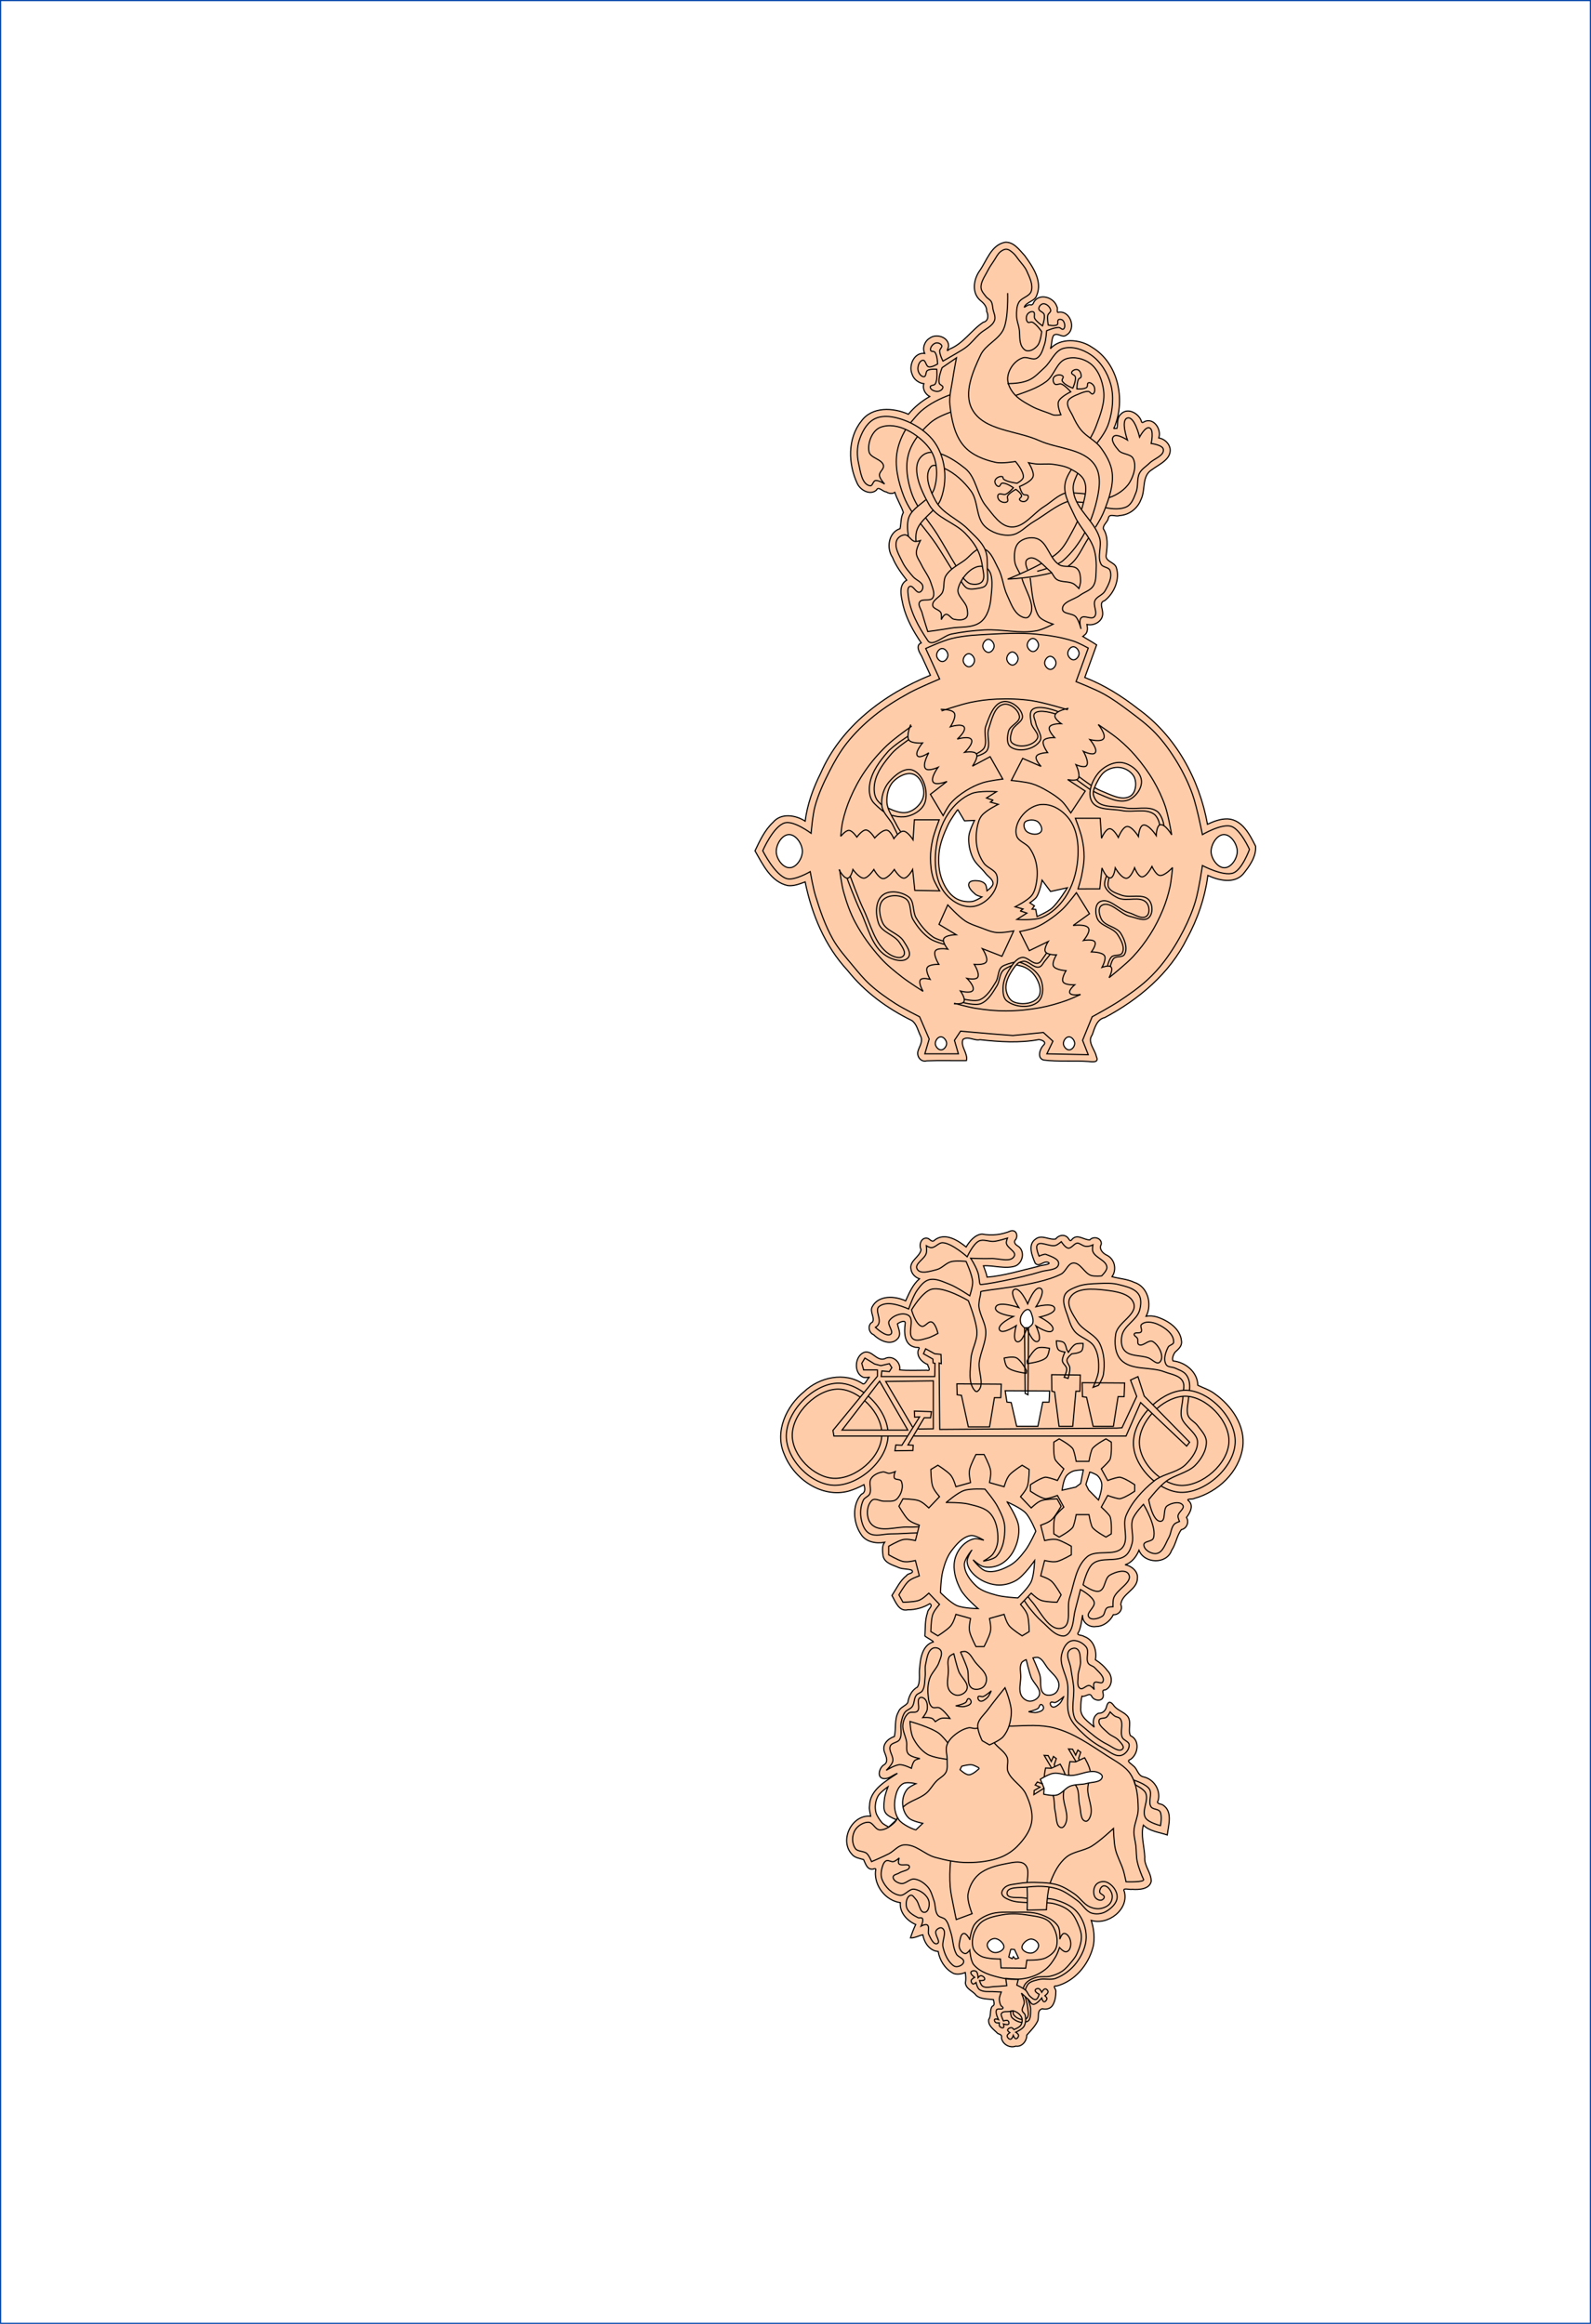 <?xml version="1.0" encoding="UTF-8" standalone="no"?>
<!-- Created with Inkscape (http://www.inkscape.org/) -->

<svg
   xmlns:dc="http://purl.org/dc/elements/1.1/"
   xmlns:cc="http://creativecommons.org/ns#"
   xmlns:rdf="http://www.w3.org/1999/02/22-rdf-syntax-ns#"
   xmlns:svg="http://www.w3.org/2000/svg"
   xmlns="http://www.w3.org/2000/svg"
   xmlns:sodipodi="http://sodipodi.sourceforge.net/DTD/sodipodi-0.dtd"
   xmlns:inkscape="http://www.inkscape.org/namespaces/inkscape"
   width="1386.938"
   height="2025.344"
   id="svg3336"
   version="1.1"
   inkscape:version="0.48.3.1 r9886"
   sodipodi:docname="leather_patterns.svg">
  <defs
     id="defs3338" />
  <sodipodi:namedview
     id="base"
     pagecolor="#ffffff"
     bordercolor="#666666"
     borderopacity="1.0"
     inkscape:pageopacity="0.0"
     inkscape:pageshadow="2"
     inkscape:zoom="0.49497475"
     inkscape:cx="1102.8125"
     inkscape:cy="956.27651"
     inkscape:document-units="px"
     inkscape:current-layer="layer1"
     showgrid="false"
     inkscape:window-width="1920"
     inkscape:window-height="1056"
     inkscape:window-x="0"
     inkscape:window-y="24"
     inkscape:window-maximized="1"
     fit-margin-top="0"
     fit-margin-left="0"
     fit-margin-right="0"
     fit-margin-bottom="0" />
  <g
     inkscape:label="Layer 1"
     inkscape:groupmode="layer"
     id="layer1"
     transform="translate(727.812,798.75)">
    <path
       style="fill:#ffccaa;stroke:#000000;stroke-width:1px;stroke-linecap:butt;stroke-linejoin:miter;stroke-opacity:1"
       d="m 154.259,273.883 c -0.265,0.024 -0.558,0.055 -0.844,0.125 -7.923,3.38 -16.82,4.391 -25.219,2.75 -6.341,0.712 -10.708,6.233 -13.812,11.313 -7.184,-5.867 -18.211,-12.798 -27.125,-6.281 -2.374,2.781 -3.966,-0.102 -6.063,-1.188 -5.705,-1.753 -8.4,5.442 -6.094,9.719 -0.926,6.482 -10.38,9.632 -8.781,17.125 0.514,3.941 3.667,7.128 7.375,8.344 -5.809,4.992 -8.934,12.34 -12.031,19.219 -9.228,-4.353 -23.793,-5.245 -29.187,5.281 -2.265,4.292 2.595,9.487 0.312,13.188 -4.616,2.255 -3.514,9.309 1.031,11.094 5.301,5.194 15.335,10.144 21.219,3.062 3.084,-3.801 0.066,-8.83 -0.531,-12.562 1.445,-1.216 7.579,-4.263 6.75,0 -1.04,7.181 -0.86,17.931 7.781,20.125 1.693,0.895 6.224,-0.601 3.75,2.375 -1.977,5.702 3.11,11.025 8,12.875 0.366,1.932 3.462,6.018 -0.688,5.031 -7.746,-0.03 -16.548,0.465 -23.656,-0.312 1.272,-7.018 -6.718,-13.447 -13.156,-9.656 -7.038,2.217 -10.669,-7.483 -17.562,-5.719 -8.3,2.93 -9.589,17.28 -1.781,21.438 1.792,1.234 5.724,0.262 6.406,0.25 -2.438,1.203 -3.261,6.105 -5.812,5.938 -15.892,-10.864 -38.115,-5.929 -51.438,6.781 -15.459,12.48 -25.861,34.963 -17.312,54.312 8.375,21.703 32.631,38.642 56.219,32.313 4.62,-1.381 9.136,-3.327 13.344,-5.594 0.908,3.147 1.46,6.9 -2.25,8.312 -8.367,9.345 -7.155,24.727 -0.5,34.688 4.253,7.129 13.539,8.529 20.688,7.219 -2.531,3.347 -1.675,7.994 -1.312,11.906 1.427,6.461 8.753,7.876 13.875,10.219 3.529,1.494 8.239,0.818 11.219,2.25 2.223,2.968 -3.426,2.4 -4.594,4.594 -5.802,4.527 -8.763,11.312 -12.75,17.375 3.002,5.171 6.129,14.497 13.937,12.438 6.711,0.133 13.674,-1.975 19.094,-5.312 3.524,1.872 -2.097,4.914 -2.031,7.875 -2.336,6.441 -1.804,13.527 -2.281,20.312 2.028,1.765 7.216,4.163 7.438,5.156 -9.323,2.484 -11.369,13.788 -11.938,22.094 -1.007,5.592 0.973,12.421 -2.062,17.312 -5.174,2.802 -7.397,8.119 -8.406,13.625 -2.122,3.03 -6.635,3.83 -8,7.781 -3.891,6.509 -1.952,14.736 -3.625,21.594 -5.59,1.859 -10.95,6.965 -8.719,13.375 1.381,3.887 4.135,8.991 -0.813,11.625 -3.725,2.688 -6.074,11.013 0.313,11.75 4.543,0.408 7.879,-3.26 11.875,-4.594 -10.277,6.8 -24.221,14.415 -24.344,28.437 -0.508,2.959 0.706,6.615 1.031,8.906 -16.319,-1.771 -27.456,20.761 -16.625,32.875 2.479,3.383 6.894,3.837 10.438,4.938 1.692,3.521 3.127,9.27 8.406,8.25 2.403,-0.943 2.491,-0.141 1.938,2.062 -0.982,12.738 8.924,25.453 21.687,27.219 -0.799,8.584 5.964,15.889 13.406,19.031 -1.791,3.8 -3.287,7.696 -4.594,11.688 3.666,0.29 8.325,-2.419 10.844,-2.688 1.083,6.815 5.994,14.062 13.344,14.5 1.204,7.387 5.672,14.805 12.281,18.531 3.427,2.35 8.713,0.88 11.344,-0.156 0.495,3.162 0.68,6.092 0.094,9.125 0.608,5.437 6.593,6.846 9.344,10.75 4.101,3.655 10.688,2.988 15.125,3.75 0.288,2.282 1.603,4.714 -1.094,5.812 -2.474,3.407 -0.576,8.095 -3.063,11.5 -0.79,5.511 4.625,8.755 7.906,12.188 1.978,0.911 3.861,1.119 3.219,3.75 0.822,5.644 7.306,9.34 12.5,7.281 5.404,0.943 9.678,-4.642 9.594,-9.625 3.366,-3.841 7.268,-7.668 9.469,-12.313 1.524,-3.793 -1,-9.225 4.031,-10.656 3.01,0.794 6.901,0.202 8.875,-2.812 2.443,-3.693 2.874,-8.329 3,-12.625 -0.28,-2.395 -3.4,-4.704 0.688,-4.406 15.56,-4.042 27.412,-18.155 31.5,-33.344 2.183,-7.717 0.759,-17.14 -1.375,-23.812 14.584,4.594 33.035,-9.6 28.844,-25.156 -2.289,-3.871 4.778,-1.345 6.813,-1.906 5.852,0.404 15.079,0 16.594,-6.906 0.218,-7.621 -6.34,-13.503 -5.594,-21.281 -0.395,-9.065 -3.632,-19.366 -1.219,-27.781 5.511,5.476 13.759,6.12 20.812,8.562 1.004,-8.386 4.978,-20.228 -3.594,-26 -1.585,-1.282 -6.557,-0.906 -4.313,-4.031 2.336,-9.028 -3.697,-18.644 -12.781,-20.594 -5.133,-1.084 -5.177,-7.126 -9.094,-9.75 -1.83,-2.058 -6.557,-3.988 -2.125,-5.562 6.718,-4.76 8.217,-16.843 -0.219,-20.625 -2.486,-5.198 1.531,-12.338 -2.781,-17.281 -3.539,-3.827 -9.097,-4.934 -12.062,-9.469 -2.836,-3.633 -4.886,-2.906 -5.969,1.531 -0.818,3.473 -3.465,5.893 -7,5.688 -4.517,2.099 -5.482,7.923 -3.688,12.156 -5.032,-4.776 -12.612,-8.853 -11.75,-16.906 -0.004,-3.393 0.17,-6.946 0.969,-10.125 3.363,0.938 6.849,-3.842 8.688,0.344 2.214,4.121 10.246,4.684 9.969,-1.281 -0.07,-2.381 -1.623,-4.617 1.812,-4.531 6.464,-2.949 6.603,-12.148 1.812,-16.75 -2.837,-3.856 -6.461,-6.99 -10.5,-9.531 1.441,-8.015 -1.535,-17.317 -9.75,-20.25 -1.975,-1.593 -7.698,-0.589 -4.812,-4 2.063,-4.645 2.505,-9.77 3.375,-14.75 -0.608,6.277 5.674,11.115 11.812,10.031 6.578,-0.025 12.415,-4.882 14.969,-10.281 4.691,0.323 8.607,-4.381 6.531,-8.844 0.816,-9.76 14.678,-12.822 14.5,-23.25 0.643,-6.223 -6.314,-10.987 -10.812,-11.438 6.107,-1.719 10.069,-7.542 12.156,-12.625 4.618,11.777 24.088,12.517 28.438,0.125 3.779,-5.495 4.598,-13.087 8.531,-18.125 4.778,-0.909 6.968,-6.773 4.438,-10.625 3.154,-3.991 6.74,-10.73 1.562,-14.75 -1.979,-1.691 3.968,-0.872 5.25,-1.812 20.644,-5.625 39.067,-22.885 42.219,-44.531 2.6,-18.759 -9.776,-36.367 -24.5,-46.75 -4.327,-3.282 -10.146,-5.186 -14.625,-7.344 -0.215,-11.546 -10.807,-20.127 -21.594,-21.219 -1.203,-1.927 0.353,-5.714 1.719,-7.594 2.813,-2.613 6.258,-5.224 5.656,-9.656 -0.978,-11.078 -11.989,-18.076 -21.656,-21.156 -2.964,-0.831 -6.135,-1.075 -9.188,-0.563 5.467,-10.441 1.534,-25.836 -10.469,-29.562 -5.847,-2.857 -14.49,-3.428 -19.281,-4.906 4.449,-6.223 2.343,-15.577 -4.781,-18.844 -3.59,-1.771 -6.797,-5.422 -4.562,-9.469 0.535,-5.425 -6.782,-7.421 -10,-3.719 -5.005,0.181 -10.848,-5.586 -15.375,-0.656 -1.859,2.773 -2.323,0.467 -3.719,-1.156 -2.957,-3.467 -8.224,-2.429 -10.625,1 -5.765,1.15 -12.056,-4.157 -17.531,0.031 -7.225,4.938 -3.06,14.665 -0.438,20.969 3.554,4.341 7.775,-3.071 12,-0.281 1.714,1.65 -7.54,2.167 -9.75,3.281 -14.605,3.416 -29.388,8.116 -44.125,9.25 -0.63,-3.426 -2.021,-6.596 -3.188,-9.875 9.275,-0.557 19.094,3.157 28.062,0.094 6.671,-3.05 8.428,-13.545 1.625,-17.531 -2.195,-1.279 -3.721,-3.683 -1.438,-5.625 1.909,-3.215 0.489,-7.856 -3.469,-7.5 z m 13.844,68.688 c 0.158,-0.002 0.308,0.007 0.469,0.031 1.966,0.297 2.62,3.115 3.25,5 0.768,2.297 1.349,4.981 0.5,7.25 -0.579,1.545 -3.5,3.5 -3.5,3.5 l -3.5,0.25 c 0,0 -2.733,-2.362 -3.25,-4 -0.704,-2.231 -0.567,-4.918 0.5,-7 1.113,-2.172 3.16,-5.005 5.531,-5.031 z m -19.656,70.781 38.75,0.219 -0.5,9.719 -5.5,0 -4.25,21.062 -18.5,0 -4.75,-20.719 -3.75,-0.406 -1.5,-9.875 z m 67.094,69 c 0.634,-0.016 1.031,0 1.031,0 l -2.344,11.844 -4.25,3.156 -11.906,2.688 c 0,0 1.039,-8.563 3.375,-12 1.405,-2.067 3.69,-3.593 5.969,-4.531 2.151,-0.885 6.222,-1.107 8.125,-1.156 z m 6.688,1.812 c 0,0 5.075,1.543 6.906,3.344 1.827,1.797 3.122,4.327 3.469,6.875 0.651,4.788 -2.812,14.219 -2.812,14.219 l -8.562,-8.688 -2.406,-4.906 3.406,-10.844 z m -72.094,26.094 c 0,0 11.748,5.074 16.094,9.531 4.255,4.365 8.906,15.969 8.906,15.969 0,0 -5.165,11.413 -8.969,16.438 -3.827,5.055 -8.055,10.338 -13.688,13.437 -6.223,3.424 -13.809,6.566 -20.688,4.875 -4.856,-1.194 -11.344,-9.813 -11.344,-9.812 0,0 5.557,5.202 9.094,6.031 4.67,1.095 9.973,0.296 14.281,-1.812 5.019,-2.456 9.191,-6.926 11.844,-11.844 3.515,-6.516 5.358,-14.401 4.469,-21.75 -0.933,-7.71 -10,-21.063 -10,-21.063 z m -31.031,29.281 c 4.136,-0.038 10.719,4.125 10.719,4.125 0,0 -5.7,-1.891 -8.5,-1.281 -4.483,0.977 -8.614,3.989 -11.531,7.531 -3.306,4.015 -5.498,9.28 -5.844,14.469 -0.513,7.728 2.112,15.697 5.813,22.5 3.548,6.524 15.062,16.375 15.062,16.375 0,0 -12.751,-0.195 -18.469,-2.656 -5.599,-2.411 -14.344,-11.344 -14.344,-11.344 0,0 0.433,-12.56 2.031,-18.656 1.608,-6.133 3.637,-12.542 7.5,-17.625 4.327,-5.694 9.698,-12.184 16.75,-13.375 0.251,-0.042 0.537,-0.06 0.812,-0.062 z m 0.062,12.969 c 0,0 -4.152,6.403 -3.906,9.969 0.306,4.45 3.259,8.658 6.562,11.656 5.158,4.681 12.16,7.808 19.094,8.469 5.831,0.556 12.054,-1.035 17.125,-3.969 6.813,-3.941 16.062,-17.281 16.062,-17.281 0,0 -0.436,12.734 -3,18.406 -2.511,5.555 -11.594,14.156 -11.594,14.156 0,0 -12.528,-0.667 -18.594,-2.375 -6.103,-1.718 -12.792,-3.5 -17.5,-7.812 -5.342,-4.893 -10.45,-11.725 -10.562,-18.969 -0.071,-4.592 6.312,-12.25 6.312,-12.25 z m 56.938,93.188 c 0.524,0 1.002,0.062 1.375,0.219 3.772,1.583 5.564,6.035 8.094,9.25 3.458,4.392 8.981,8.139 9.656,13.688 0.352,2.894 -0.828,6.444 -3.188,8.156 -2.619,1.901 -7.105,2.481 -9.688,0.531 -4.552,-3.437 -2.042,-11.245 -3.75,-16.688 -1.58,-5.035 -5.969,-14.656 -5.969,-14.656 0,0 1.896,-0.511 3.469,-0.5 z m -9.344,1.969 c 0,0 2.417,10.301 4.25,15.25 1.98,5.349 8.746,9.996 7.25,15.5 -0.85,3.123 -4.766,5.4 -8,5.5 -2.915,0.09 -6.008,-1.996 -7.5,-4.5 -2.863,-4.801 -0.797,-11.161 -0.75,-16.75 0.034,-4.091 -1.264,-8.689 0.75,-12.25 0.796,-1.408 3.999,-2.75 4,-2.75 z m 32.687,32.312 c 8e-4,0 -1.868,4.574 -3.656,6.156 -1.695,1.5 -4.115,3.586 -6.219,2.75 -1.248,-0.496 -2.285,-2.586 -1.562,-3.719 0.761,-1.194 2.906,0.292 4.25,-0.156 2.776,-0.927 7.187,-5.031 7.187,-5.031 z m -19.719,6.812 c 1.342,0.073 2.418,2.134 2.094,3.438 -0.546,2.197 -3.636,2.966 -5.844,3.469 -2.328,0.53 -7.156,-0.625 -7.156,-0.625 0,0 5.941,-1.191 8.313,-2.906 1.148,-0.83 1.179,-3.452 2.594,-3.375 z m -61.625,52.5 c 0.439,-0.01 0.854,0.012 1.219,0.062 2.441,0.339 6.752,3 6.75,3 0,0 -5.62,5.695 -9.25,5.75 -2.986,0.045 -7.75,-4.5 -7.75,-4.5 l 1.5,-3 c 0,0 4.46,-1.267 7.531,-1.312 z m 106.656,5.875 c 1.429,0.014 2.84,0.23 4.219,0.719 1.825,0.648 4.481,2.235 4.062,4.188 -1.037,4.837 -8.838,4.215 -13.5,5.531 -4.705,1.328 -9.845,0.544 -14.406,2.344 -4.325,1.706 -7.216,6.566 -11.688,7.781 -3.683,1.002 -11.344,-0.719 -11.344,-0.719 l 0.281,-5.156 -3.313,-7.906 c 0,0 7.224,-4.52 11.281,-5.156 5.088,-0.798 10.118,1.869 15.25,1.875 6.358,0.01 12.961,-3.562 19.156,-3.5 z m -160.656,9.781 c 3.221,0.061 6.562,0.875 6.562,0.875 0,0 -5.873,2.609 -7.656,4.844 -2.977,3.729 -4.164,8.539 -3.938,12.844 0.042,0.785 0.118,1.556 0.25,2.344 0.632,3.75 2.329,7.447 5.25,10.062 2.984,2.67 12.031,4.469 12.031,4.469 l -5.969,5.688 c -1.872,-0.167 -11.831,-4.518 -14.969,-8.969 -0.419,-0.594 -0.784,-1.208 -1.125,-1.844 -2.744,-5.117 -3.032,-11.474 -1.906,-17.25 0.857,-4.407 2.437,-9.857 7,-12.312 0.806,-0.435 1.909,-0.649 3.094,-0.719 0.444,-0.026 0.915,-0.04 1.375,-0.031 z m -17.844,3.594 c 0,0 -2.679,6.933 -3.031,10.469 -0.422,4.232 -1.41,9.08 1.125,12.531 1.661,2.261 5.62,4.244 9.344,5.719 l -6.812,6.375 c -1.667,-0.967 -4.734,-2.476 -5.938,-3.906 -1.804,-2.144 -4.444,-6.069 -5.125,-8.625 -1.223,-4.594 -0.683,-9.894 1.719,-14.406 1.76,-3.306 8.719,-8.156 8.719,-8.156 z m 93,132.219 c 2.062,0.017 4.198,1.305 5.594,2.656 1.54,1.491 3.112,3.848 2.25,5.719 -1.194,2.591 -5.39,4.412 -8.469,3.781 -3.102,-0.635 -5.962,-3.903 -5.813,-6.719 0.13,-2.421 2.881,-4.859 5.563,-5.344 0.289,-0.052 0.58,-0.096 0.875,-0.094 z m 31.875,0.469 c 0.293,0 0.584,0.042 0.875,0.094 2.68,0.484 5.434,2.892 5.562,5.312 0.15,2.816 -2.679,6.084 -5.781,6.719 -3.079,0.63 -7.306,-1.159 -8.5,-3.75 -0.862,-1.871 0.71,-4.228 2.25,-5.719 1.396,-1.351 3.53,-2.639 5.594,-2.656 z m -17.813,8.875 3.25,0.25 3.5,7.5 -2.75,0.75 -1.75,-2 -1,1.75 -3,-1.5 1.75,-6.75 z"
       id="path4072-2"
       inkscape:connector-curvature="0" />
    <path
       style="fill:none;stroke:#000000;stroke-width:1px;stroke-linecap:butt;stroke-linejoin:miter;stroke-opacity:1"
       d="m 68.946,452.826 184.867,0 12.708,-29.181 40.091,37.967 2.628,-3.381 -39.594,-40.251 -5.462,-16.917 -6.47,2.986 5.381,14.219 -12.83,27.359 -4.641,0.288 -154.23,1.152 -0.546,-57.886 1.911,0.576 -0.273,-8.064 -5.459,-0.576 -7.916,-4.32 -1.911,4.32 8.189,4.608 0.273,3.456 1.638,0.288 -0.273,11.52 -46.678,0 0.546,-4.896 6.551,0.576 2.184,-3.456 -2.184,-3.456 -7.37,1.728 -5.459,-1.44 -8.462,-5.184 -2.73,4.608 1.638,5.76 12.011,0 0,5.472 -38.762,47.23 0.819,4.896 64.602,0"
       id="path5524-0-9"
       inkscape:connector-curvature="0"
       sodipodi:nodetypes="ccccccccccccccccccccccccccccccccccccc" />
    <path
       style="fill:none;stroke:#000000;stroke-width:1px;stroke-linecap:butt;stroke-linejoin:miter;stroke-opacity:1"
       d="m 38.984,405.02 -32.757,42.623 57.324,-10e-5 z"
       id="path5526-2-2"
       inkscape:connector-curvature="0"
       sodipodi:nodetypes="cccc" />
    <path
       style="fill:none;stroke:#000000;stroke-width:1px;stroke-linecap:butt;stroke-linejoin:miter;stroke-opacity:1"
       d="m 67.741,445.086 -23.458,-39.816 41.518,-0.538 0,41.797 -13.229,0.194"
       id="path5528-6-0"
       inkscape:connector-curvature="0"
       sodipodi:nodetypes="ccccc" />
    <path
       style="fill:none;stroke:#000000;stroke-width:1px;stroke-linecap:butt;stroke-linejoin:miter;stroke-opacity:1"
       d="m 22.28,419.079 c -5.976,-4.316 -12.696,-7.043 -19.056,-7.148 -18.472,-0.305 -40.18,20.541 -40.4,40.031 -0.202,17.919 18.866,37.056 36.305,37.727 18.592,0.714 41,-17.746 41.676,-37.131 m -0.087,-4.912 c -1.122,-9.418 -7.091,-18.936 -14.93,-25.776"
       id="path5530-5-5"
       inkscape:connector-curvature="0"
       sodipodi:nodetypes="csaaccc" />
    <path
       style="fill:none;stroke:#000000;stroke-width:1px;stroke-linecap:butt;stroke-linejoin:miter;stroke-opacity:1"
       d="m 25.691,415.289 c -6.915,-5.152 -14.748,-8.424 -22.152,-8.547 -20.991,-0.35 -45.658,23.507 -45.908,45.811 -0.229,20.507 21.362,42.466 41.255,43.175 21.348,0.761 46.691,-20.878 47.459,-43.062 m -0.211,-5.146 c -1.302,-10.736 -8.059,-21.577 -16.928,-29.38"
       id="path5530-4-2-7"
       inkscape:connector-curvature="0"
       sodipodi:nodetypes="csaaccc" />
    <path
       style="fill:none;stroke:#000000;stroke-width:1px;stroke-linecap:butt;stroke-linejoin:miter;stroke-opacity:1"
       d="m 276.631,432.939 c -6.613,7.291 -11.117,16.392 -11.216,25.215 -0.127,11.256 7.532,23.024 17.454,30.366 m 5.753,3.615 c 4.286,2.237 8.775,3.595 13.098,3.746 18.377,0.64 41.089,-18.63 41.765,-38.015 0.653,-18.722 -19.915,-39.449 -37.67,-39.743 -8.44,-0.14 -17.556,4.137 -24.989,10.681"
       id="path5530-42-3-0"
       inkscape:connector-curvature="0"
       sodipodi:nodetypes="csccsasc" />
    <path
       style="fill:none;stroke:#000000;stroke-width:1px;stroke-linecap:butt;stroke-linejoin:miter;stroke-opacity:1"
       d="m 273.413,429.4 c -7.758,8.424 -13.076,19.05 -13.191,29.346 -0.138,12.298 7.789,25.13 18.318,33.579 m 5.827,4.06 c 5.526,3.299 11.443,5.337 17.11,5.536 20.882,0.732 46.691,-21.32 47.459,-43.504 0.742,-21.426 -22.63,-45.146 -42.806,-45.482 -9.703,-0.162 -20.191,4.849 -28.69,12.487"
       id="path5530-4-5-0-0"
       inkscape:connector-curvature="0"
       sodipodi:nodetypes="csccsasc" />
    <path
       style="fill:none;stroke:#000000;stroke-width:1px;stroke-linecap:butt;stroke-linejoin:miter;stroke-opacity:1"
       d="m 69.259,431.093 0.253,5.303 4.293,-0.253 -15.405,24.749 -5.303,-0.253 -0.758,5.051 15.657,-0.253 0.253,-4.546 -4.546,-0.253 14.142,-23.739 5.556,0 0.758,-5.303 z"
       id="path5571-5-6"
       inkscape:connector-curvature="0" />
    <path
       style="fill:none;stroke:#000000;stroke-width:1px;stroke-linecap:butt;stroke-linejoin:miter;stroke-opacity:1"
       d="m 106.319,407.366 0.25,9.5 3.75,0.5 6,27.5 18.5,0 4.25,-25.5 5.5,0 0.5,-11.75 z"
       id="path7086-8-7"
       inkscape:connector-curvature="0" />
    <path
       style="fill:none;stroke:#000000;stroke-width:1px;stroke-linecap:butt;stroke-linejoin:miter;stroke-opacity:1"
       d="m 188.944,399.366 0.161,14.4 2.419,0.6 3.871,30 11.935,0 2.742,-30.6 3.548,0 0.323,-14.1 z"
       id="path7086-6-4-1-6"
       inkscape:connector-curvature="0"
       sodipodi:nodetypes="ccccccccc" />
    <path
       style="fill:none;stroke:#000000;stroke-width:1px;stroke-linecap:butt;stroke-linejoin:miter;stroke-opacity:1"
       d="m 215.569,406.366 0.239,12.16 3.581,0.507 5.729,25.333 17.665,0 4.058,-25.84 5.252,0 0.477,-11.907 z"
       id="path7086-6-4-4-2-8"
       inkscape:connector-curvature="0"
       sodipodi:nodetypes="ccccccccc" />
    <path
       style="fill:none;stroke:#000000;stroke-width:1px;stroke-linecap:butt;stroke-linejoin:miter;stroke-opacity:1"
       d="m 122.069,413.366 c -6.226,-6.828 -3.93,-18.269 -3.5,-27.5 0.374,-8.018 5.436,-15.476 5.25,-23.5 -0.221,-9.499 -7.5,-27.5 -7.5,-27.5 0,0 -21.167,-12.746 -32,-10 -8.112,2.057 -17.5,18 -17.5,18 0,0 3.393,12.594 8.707,14.298 3.025,0.97 5.762,-4.768 8.767,-3.738 3.586,1.229 5.526,9.94 5.526,9.94 0,0 -5.882,3.326 -9.124,4.109 -4.096,0.989 -9.306,3.237 -12.626,0.641 -5.484,-4.289 1.935,-16.859 -4,-20.5 -4.931,-3.025 -13.45,-0.036 -16.691,4.756 -2.212,3.271 4.434,9.476 1.229,11.784 -3.949,2.843 -13.289,-6.04 -13.289,-6.04 8.06,-4.588 -1.655,-14.492 3.25,-18.25 6.84,-5.24 18.6,-0.794 25.75,2.25 0,0 3.9,-11.649 7.5,-16.5 2.71,-3.651 5.846,-7.871 10.25,-9 5.954,-1.526 12.267,1.784 18,4 6.267,2.423 17.5,10 17.5,10 0,0 2.733,-8.089 2.5,-12.25 -0.348,-6.21 -5.75,-17.75 -5.75,-17.75 0,0 -8.812,-0.865 -13,0.25 -4.684,1.247 -8.038,5.862 -12.753,6.986 -5.479,1.307 -14.159,4.371 -16.89,-0.556 -2.56,-4.618 6.541,-8.614 7.947,-13.704 0.587,-2.124 0.089,-6.611 0.089,-6.611 0,0 2.775,1.715 4.322,1.69 3.639,-0.059 6.402,-4.519 10.036,-4.305 8.162,0.481 21.25,12.25 21.25,12.25 0,0 5.11,-11.248 10.25,-13.75 3.975,-1.934 8.863,0.802 13.257,0.323 3.953,-0.431 11.583,-2.854 11.583,-2.854 0,0 -1.216,2.951 -0.956,4.444 0.754,4.319 8.88,7.218 6.96,11.159 -2.987,6.132 -13.532,1.863 -20.345,2.178 -5.911,0.274 -17.75,-0.25 -17.75,-0.25 0,0 3.945,5.738 6.162,11.942 1.487,4.161 1.235,8.944 2.088,10.808 0.533,1.165 35.958,-5.638 53.253,-11.082 5.25,-1.653 14.36,-1.059 15.178,-6.502 0.655,-4.356 -5.555,-6.41 -11.071,-8.559 -1.4,-0.545 -5.942,1.556 -5.942,1.556 0,0 -2.801,-6.441 -1.884,-9.018 1.821,-5.116 11.098,1.282 16.287,-0.315 1.897,-0.584 4.987,-3.252 4.987,-3.252 0,0 3.264,5.277 5.975,5.606 2.915,0.354 4.803,-3.725 7.679,-4.316 1.99,-0.409 4.64,2.325 7.274,2.717 3.389,0.504 6.586,-1.228 6.586,-1.228 0,0 -0.72,3.931 -0.049,5.713 2.17,5.759 11.75,7.639 12.299,13.768 0.264,2.95 -4.647,7.572 -4.647,7.572 0,0 -6.304,0.589 -9.216,-0.398 -5.966,-2.021 -9.2,-11.231 -15.487,-10.829 -4.756,0.304 -6.346,7.426 -10.579,9.615 -21.267,10.998 -70.163,13.795 -70.145,15.451 0.038,3.59 -0.974,5.315 -1.25,8 -0.171,1.66 -0.433,3.341 -0.25,5 0.823,7.476 5.791,14.232 6,21.75 0.251,9.035 -4.523,17.545 -5.75,26.5 -1.156,8.436 5.295,20.369 -1.5,25.5 -0.613,0.463 -1.732,0.068 -2.25,-0.5 z"
       id="path7142-4-2"
       inkscape:connector-curvature="0"
       sodipodi:nodetypes="caacacaacaaaaacacaaacacaaaacaacaacaaacssasscsacasscaacaaasaaaaaac" />
    <path
       style="fill:none;stroke:#000000;stroke-width:1px;stroke-linecap:butt;stroke-linejoin:miter;stroke-opacity:1"
       d="m 168.819,358.366 -0.5,58.5 -2.5,-1.25 -0.5,-57 z"
       id="path7144-9-7"
       inkscape:connector-curvature="0"
       sodipodi:nodetypes="ccccc" />
    <path
       style="fill:none;stroke:#000000;stroke-width:1px;stroke-linecap:butt;stroke-linejoin:miter;stroke-opacity:1"
       d="m 167.069,395.866 c 0,0 -4.647,-9.221 -9,-11.25 -3.173,-1.479 -10.5,0.25 -10.5,0.25 0,0 0.733,6.029 2.75,8 4.128,4.034 16.5,5.25 16.5,5.25 z"
       id="path7146-0-9"
       inkscape:connector-curvature="0"
       sodipodi:nodetypes="cacacc" />
    <path
       style="fill:none;stroke:#000000;stroke-width:1px;stroke-linecap:butt;stroke-linejoin:miter;stroke-opacity:1"
       d="m 167.319,358.616 c 0,0 -3.791,13.361 -8.5,12 -4.49,-1.298 -0.75,-14 -0.75,-14 0,0 -12.046,8.097 -14.5,3.75 -2.752,-4.875 12,-11.75 12,-11.75 0,0 -16.827,-2.128 -15.5,-7.75 1.551,-6.569 20.25,0 20.25,0 0,0 -8.749,-13.146 -4,-15.75 5.014,-2.75 11.75,12.5 11.75,12.5 0,0 6.027,-16.152 11.25,-13.5 4.902,2.489 -4,16 -4,16 0,0 15.009,-4.039 16.25,1.25 1.152,4.912 -13,7.75 -13,7.75 0,0 13.937,6.859 11.25,11.5 -2.501,4.321 -14.5,-3.75 -14.5,-3.75 0,0 5.679,11.756 1.5,13.5 -4.648,1.94 -9.5,-11.75 -9.5,-11.75 z"
       id="path7148-4-5"
       inkscape:connector-curvature="0"
       sodipodi:nodetypes="cacacacacacacacac" />
    <path
       style="fill:none;stroke:#000000;stroke-width:1px;stroke-linecap:butt;stroke-linejoin:miter;stroke-opacity:1"
       d="m 167.569,387.415 c 0,0 4.647,-9.221 9,-11.25 3.173,-1.479 10.5,0.25 10.5,0.25 0,0 -0.733,6.029 -2.75,8 -4.128,4.034 -16.5,5.25 -16.5,5.25 z"
       id="path7146-1-2-1"
       inkscape:connector-curvature="0"
       sodipodi:nodetypes="cacacc" />
    <path
       style="fill:none;stroke:#000000;stroke-width:1px;stroke-linecap:butt;stroke-linejoin:miter;stroke-opacity:1"
       d="m 199.819,401.616 c 0,0 2.531,-4.905 2.25,-7.5 -0.277,-2.559 -3.462,-4.192 -3.75,-6.75 -0.301,-2.673 2.25,-7.75 2.25,-7.75 0,0 -4.398,-0.487 -5.75,-2 -1.764,-1.975 -1.75,-7.75 -1.75,-7.75 0,0 4.801,0.065 6.5,1.5 1.655,1.398 2.5,6 2.5,6 l 1.5,2.5 c 0,0 3.283,-5.563 6,-7 2.001,-1.058 6.75,-0.75 6.75,-0.75 0,0 0.233,4.867 -1.25,6.5 -1.986,2.186 -8.5,2.5 -8.5,2.5 0,0 -3.872,3.03 -4.25,5.25 -0.416,2.442 2.275,4.533 2.5,7 0.284,3.111 -1.5,9.25 -1.5,9.25 -1.141,-0.449 -2.303,-0.761 -3.5,-1 z"
       id="path7223-7-3"
       inkscape:connector-curvature="0"
       sodipodi:nodetypes="caacacaccacacaacc" />
    <path
       inkscape:connector-curvature="0"
       style="fill:none;stroke:#000000;stroke-width:1px;stroke-linecap:butt;stroke-linejoin:miter;stroke-opacity:1"
       d="m 73.382,531.883 c -3.191,0.192 -6.383,0.353 -9.563,0.233 -10.781,-0.406 -25.099,5.329 -32.25,-2.75 -4.532,-5.12 -4.335,-15.928 0.75,-20.5 2.671,-2.401 7.162,0.915 10.75,0.75 3.627,-0.166 8.073,0.703 10.75,-1.75 3.994,-3.659 6.337,-10.864 4,-15.75 -0.949,-1.985 -4.94,-0.822 -6,-2.75 -0.892,-1.621 0.75,-5.5 0.75,-5.5 0,0 -3.431,1.45 -5.25,1.5 -1.879,0.052 -3.639,-1.52 -5.5,-1.25 -3.877,0.562 -8.116,2.464 -10.25,5.75 -2.461,3.79 0.718,9.432 -1.25,13.5 -1.104,2.282 -4.386,2.973 -5.5,5.25 -2.539,5.192 -2.956,11.598 -1.75,17.25 0.942,4.418 2.871,9.436 6.75,11.75 5.441,3.246 12.664,0.494 19,0.5 7.653,0.01 15.308,-0.731 22.956,-0.847"
       id="path3742-7" />
    <path
       style="fill:none;stroke:#000000;stroke-width:1px;stroke-linecap:butt;stroke-linejoin:miter;stroke-opacity:1"
       d="m 165.16,596.292 c 1.404,2.158 2.798,4.324 4.409,6.325 3.329,4.135 6.747,8.263 10.75,11.75 5.647,4.919 11.029,12.227 18.5,12.75 1.859,0.13 3.813,-1.063 5,-2.5 4.519,-5.472 3.908,-13.646 5.75,-20.5 1.563,-5.817 4.5,-17.5 4.5,-17.5 0,0 10.673,5.735 11.966,10.995 1.099,4.471 -7.446,9.316 -4.679,12.996 2.362,3.141 8.437,1.334 11.764,-0.757 2.365,-1.486 1.829,-5.69 4.11,-7.302 1.423,-1.006 5.152,-0.896 5.152,-0.896 0,0 -0.192,-5.108 0.588,-7.487 2.567,-7.833 17.232,-13.925 13.03,-21.017 -2.768,-4.673 -11.561,-1.829 -16.269,0.878 -4.825,2.775 -3.867,12.255 -9.166,13.959 -4.833,1.554 -14.212,-5.473 -14.212,-5.473 0,0 3.261,-14.099 8.467,-18.396 7.544,-6.228 20.773,-1 28.5,-7 3.21,-2.492 4.715,-6.82 5.75,-10.75 1.783,-6.771 -1.735,-14.364 0.5,-21 1.713,-5.086 9.433,-13.049 9.433,-13.049 0,0 12.038,19.854 8.626,29.522 -1.122,3.179 -8.304,2.405 -8.301,5.775 0.004,4.446 6.567,8.267 10.962,7.596 5.763,-0.88 7.836,-8.746 10.749,-13.796 2.098,-3.635 1.918,-8.551 4.726,-11.67 1.165,-1.294 4.611,-2.456 4.611,-2.456 0,0 -1.433,-3.159 -1.297,-4.816 0.28,-3.406 6.153,-6.492 4.249,-9.331 -2.545,-3.795 -9.941,-2.077 -13.698,0.524 -4.005,2.772 -0.803,13.207 -5.667,13.469 -7.141,0.384 -10.393,-18.768 -10.393,-18.768 0,0 5.139,-6.737 10.652,-12.14 1.618,-1.586 3.268,-3.056 4.83,-4.208 6.811,-5.023 18.762,-7.439 24.768,-13.402 5.502,-5.463 10.237,-13.251 10,-21 -0.163,-5.332 -4.604,-9.693 -7.75,-14 -2.364,-3.237 -6.864,-4.989 -8.25,-8.75 -1.731,-4.697 0.406,-11.588 0.573,-16.591 m 0.729,-5.262 c 0.215,-2.665 0.284,-5.316 -0.302,-7.897 -0.537,-2.362 -1.575,-4.75 -3.25,-6.5 -2.373,-2.479 -5.89,-3.549 -9,-5 -2.521,-1.176 -6.348,-0.608 -7.793,-2.985 -2.664,-4.383 -0.623,-10.732 1.73,-15.29 0.985,-1.906 4.682,-2.15 4.797,-4.292 0.378,-7.066 -7.717,-12.971 -14.218,-15.765 -4.244,-1.824 -10.555,-2.885 -13.852,0.349 -1.528,1.499 1.018,4.716 -0.285,6.415 -1.28,1.67 -5.365,-0.093 -6.017,1.907 -0.489,1.501 2.155,2.377 2.805,3.816 0.746,1.652 -0.368,4.334 1.157,5.314 3.489,2.242 8.55,-4.688 12.158,-2.644 5.521,3.127 10.669,13.636 6.094,18.032 -2.593,2.492 -6.679,-2.678 -10.075,-3.859 -6.846,-2.381 -16.034,-0.996 -20.75,-6.5 -2.907,-3.392 -3.034,-8.905 -2,-13.25 2.034,-8.548 12.807,-13.06 15.25,-21.5 1.299,-4.489 1.824,-10.099 -0.75,-14 -3.53,-5.351 -11.052,-6.865 -17.25,-8.5 -5.569,-1.469 -11.495,-1.242 -17.25,-1 -6.476,0.272 -13.22,0.373 -19.25,2.75 -4.065,1.603 -9.047,3.476 -10.75,7.5 -2.632,6.22 1.261,13.545 3.25,20 1.218,3.955 2.675,8.011 5.25,11.25 4.544,5.715 13.485,7.244 17.25,13.5 3.666,6.093 4.247,13.907 3.75,21 -0.355,5.074 -4.75,14.5 -4.75,14.5 l 4.75,-1.75 c 0,0 3.73,-6.07 4.25,-9.5 1.359,-8.963 0.767,-18.874 -3.25,-27 -4.022,-8.136 -14.804,-11.234 -19.5,-19 -3.779,-6.25 -9.973,-14.717 -6.25,-21 5.258,-8.873 20.001,-7.652 30.25,-6.5 9.225,1.037 22.511,2.88 25.25,11.75 3.032,9.818 -14.017,16.371 -15.75,26.5 -1.29,7.539 -0.71,16.9 4.5,22.5 8.951,9.622 25.747,5.751 38,10.5 5.49,2.128 12.777,2.917 15.75,8 1.423,2.433 1.296,5.231 0.783,8.133 m -0.473,4.844 c 0.12,6.186 -3.019,14.14 -0.798,19.914 2.411,6.269 12.834,12.674 13.487,19.359 0.732,7.492 -4.747,14.858 -10,20.25 -5.942,6.099 -15.225,7.598 -22.87,11.473 -1.826,0.925 -3.558,1.986 -5.13,3.277 -9.934,8.164 -19.27,18.145 -24.25,30 -3.639,8.663 2.917,20.911 -3.25,28 -6.951,7.991 -22.725,1.088 -30.75,8 -9.816,8.455 -11.193,23.446 -15.25,35.75 -2.816,8.542 2.315,23.503 -6.25,26.25 -11.361,3.645 -19.06,-14.594 -27,-23.5 -1.062,-1.191 -2.02,-2.463 -2.92,-3.779"
       id="path3131-5-2"
       inkscape:connector-curvature="0"
       sodipodi:nodetypes="csscsscscsccsssscsssscsccsccsscscssssssccsscsssssccsscssssssssssssssccssssssssssccsssssssssssc" />
    <path
       style="fill:none;stroke:#000000;stroke-width:1px;stroke-linecap:butt;stroke-linejoin:miter;stroke-opacity:1"
       d="m 59.426,776.301 c 5.449,-5.581 14.341,-7.146 20.359,-12.31 3.382,-2.903 5.463,-6.994 8.574,-10.26 2.608,-2.738 6.752,-4.605 8.425,-7.786 1.8,-3.422 0.959,-7.288 1.088,-10.924 0.147,-4.155 -1.622,-8.313 -0.362,-12.409 0.9,-2.929 2.93,-5.75 5.444,-7.995 3.743,-3.342 8.541,-6.485 13.625,-7.494 1.705,-0.338 3.446,0.485 5.182,0.577 1.011,0.054 2.066,-0.143 3.106,-0.284 m 13.913,12.625 c 0.291,0.383 0.59,0.756 0.901,1.114 3.389,3.907 8.451,6.933 10.422,11.55 1.654,3.874 -0.752,8.698 0.777,12.616 2.946,7.546 12.154,12.103 15.588,19.469 3.659,7.848 6.602,16.68 4.883,25.358 -1.459,7.364 -6.614,14.422 -12.432,20.317 -3.95,4.002 -9.06,7.422 -14.605,9.555 -8.878,3.414 -18.806,4.519 -28.245,4.557 -9.83,0.039 -19.411,-2.037 -28.552,-4.513 -9.699,-2.627 -17.026,-11.818 -27.484,-10.861 -5.035,0.461 -8.419,5.297 -12.863,7.619 -4.919,2.57 -15.218,6.957 -15.218,6.957 0,0 -2.035,-5.335 -4.268,-7.218 -2.554,-2.152 -7.866,-1.476 -9.76,-4.088 -3.263,-4.497 -3.341,-11.396 -0.206,-16.408 2.131,-3.408 6.874,-6.603 11.263,-6.63 4.517,-0.028 5.873,6.572 10.373,6.686 4.634,0.117 9.2,-3.233 12.441,-6.299 1.346,-1.274 2.172,-2.811 2.832,-4.433"
       id="path3230-5-2"
       inkscape:connector-curvature="0"
       sodipodi:nodetypes="caaaaaaasccsaaaaaaaaaacaaaaasc" />
    <path
       style="fill:none;stroke:#000000;stroke-width:1px;stroke-linecap:butt;stroke-linejoin:miter;stroke-opacity:1"
       d="m 97.877,734.58 c 0,0 -12.346,-1.317 -17.447,-4.485 -5.361,-3.329 -9.681,-8.932 -12.355,-14.344 -2.204,-4.461 -2.652,-14.158 -2.652,-14.158 0,0 18.49,5.133 25.515,10.53 1.934,1.486 5.607,5.624 7.449,8.091"
       id="path3236-1-2"
       inkscape:connector-curvature="0"
       sodipodi:nodetypes="caacsc" />
    <path
       style="fill:none;stroke:#000000;stroke-width:1px;stroke-linecap:butt;stroke-linejoin:miter;stroke-opacity:1"
       d="m 128.389,718.343 c 0,0 -4.73,-9.364 -3.752,-14.35 0.927,-4.728 5.665,-8.559 8.724,-12.733 4.745,-6.474 14.923,-19.078 14.923,-19.078 0,0 5.889,14.257 5.522,21.854 -0.343,7.108 -2.076,14.901 -7.164,20.897 -2.83,3.336 -11.889,7.083 -11.889,7.083 z"
       id="path3238-1-5"
       inkscape:connector-curvature="0"
       sodipodi:nodetypes="caacaacc" />
    <path
       style="fill:none;stroke:#000000;stroke-width:1px;stroke-linecap:butt;stroke-linejoin:miter;stroke-opacity:1"
       d="m 187.635,842.418 c 0.155,-0.486 0.316,-0.951 0.485,-1.389 2.923,-7.579 6.816,-15.567 13.684,-21.223 5.942,-4.893 15.221,-5.41 21.955,-9.468 7.156,-4.312 19.069,-15.489 19.069,-15.489 0,0 0.327,12.072 1.656,17.894 1.482,6.492 5.06,12.387 6.992,18.763 0.975,3.218 2.315,9.814 2.315,9.814 0,0 16.641,0.629 15.266,-2.093 -1.375,-2.722 -4.257,-9.93 -5.413,-15.175 -1.033,-4.687 -0.768,-9.569 -1.312,-14.338 -0.465,-4.074 -1.768,-8.089 -1.668,-12.188 0.166,-6.773 3.856,-13.204 3.737,-19.978 -0.181,-10.28 -1.04,-21.322 -6.735,-30.1 -4.54,-6.999 -13.196,-11.329 -20.665,-16.133 -14.333,-9.22 -28.546,-19.592 -46.012,-24.148 -11.245,-2.933 -23.846,-1.978 -35.916,-1.549 -1.006,0.036 -2.021,0.032 -3.041,0 m -51.204,117.536 c -0.748,8.301 -0.885,15.006 -0.316,22.477 0.414,5.433 1.702,10.767 2.704,16.122 0.782,4.181 2.581,12.493 2.581,12.493 l 13.823,-5.103 c 0,0 -4.512,-11.027 -3.602,-16.823 0.976,-6.215 4.049,-12.885 9.438,-17.474 6.153,-5.239 15.182,-7.677 23.48,-9.219 5.36,-0.996 12.315,-2.811 16.158,0.134 4.604,3.529 2.94,10.13 2.479,16.026 m 0.021,4.136 c 0.44,6.86 0.03,20.077 0.03,20.077 l 16.784,-0.322 c 0,0 0.435,-11.496 2.349,-19.969"
       id="path3240-7-4"
       inkscape:connector-curvature="0"
       sodipodi:nodetypes="csaacaacsaaaaaaasccaaccaaasccccc" />
    <path
       style="fill:none;stroke:#000000;stroke-width:1px;stroke-linecap:butt;stroke-linejoin:miter;stroke-opacity:1"
       d="m 261.792,756.792 c 0,0 7.343,3.54 9.017,6.944 3.217,6.545 -3.798,15.647 -0.017,21.878 2.544,4.192 13.04,6.754 13.04,6.754 0,0 1.723,-8.75 -0.426,-12.203 -1.56,-2.506 -6.163,-1.711 -7.797,-4.168 -2.873,-4.321 1.33,-11.14 -1.478,-15.508 -2.811,-4.371 -13.507,-7.785 -13.507,-7.785 z"
       id="path3242-5-8"
       inkscape:connector-curvature="0"
       sodipodi:nodetypes="caacaaacc" />
    <path
       style="fill:none;stroke:#000000;stroke-width:1px;stroke-linecap:butt;stroke-linejoin:miter;stroke-opacity:1"
       d="m 182.528,749.838 c 0.201,-3.666 1.125,-7.679 1.125,-7.679 l 5.028,0.204 7.764,-3.564 c 0,0 3.065,5.258 4.333,9.388 m -1.051,13.308 c -0.309,1.485 -0.546,2.972 -0.576,4.464 -0.16,8.024 4.949,16.321 2.263,23.909 -0.667,1.883 -2.272,4.648 -4.169,4.256 -4.699,-0.97 -3.93,-8.978 -5.124,-13.732 -1.205,-4.798 -0.346,-10.108 -2.013,-14.75"
       id="path3244-63-9"
       inkscape:connector-curvature="0"
       sodipodi:nodetypes="ccccccsaaac" />
    <path
       style="fill:none;stroke:#000000;stroke-width:1px;stroke-linecap:butt;stroke-linejoin:miter;stroke-opacity:1"
       d="m 188.661,741.735 -6.265,-10.616 3.526,0.193 2.707,5.181 1.9,-4.398 2.508,1.892 -1.797,5.148 0.439,1.608"
       id="path3246-7-5"
       inkscape:connector-curvature="0"
       sodipodi:nodetypes="cccccccc" />
    <path
       style="fill:none;stroke:#000000;stroke-width:1px;stroke-linecap:butt;stroke-linejoin:miter;stroke-opacity:1"
       d="m 221.06,755.578 c -0.345,1.601 -0.618,3.205 -0.65,4.814 -0.16,8.024 4.949,16.321 2.263,23.909 -0.667,1.883 -2.272,4.648 -4.169,4.256 -4.699,-0.97 -3.93,-8.978 -5.124,-13.732 -1.205,-4.798 -0.346,-10.108 -2.013,-14.75 -0.403,-1.121 -1.007,-2.143 -1.701,-3.118 m -5.664,-8.716 c -0.906,-3.759 0.91,-11.648 0.91,-11.648 l 5.028,0.204 7.764,-3.564 c 0,0 4.275,7.335 4.817,11.482"
       id="path3244-7-0-2"
       inkscape:connector-curvature="0"
       sodipodi:nodetypes="csaaascccccc" />
    <path
       style="fill:none;stroke:#000000;stroke-width:1px;stroke-linecap:butt;stroke-linejoin:miter;stroke-opacity:1"
       d="m 210.244,736.719 -6.589,-11.166 3.526,0.193 2.707,5.181 1.9,-4.398 2.508,1.892 -1.797,5.148 0.482,1.766"
       id="path3246-9-9-0"
       inkscape:connector-curvature="0"
       sodipodi:nodetypes="cccccccc" />
    <path
       style="fill:none;stroke:#000000;stroke-width:1px;stroke-linecap:butt;stroke-linejoin:miter;stroke-opacity:1"
       d="m 182.385,759.707 -8.923,5.645 0.256,-3.619 5.107,-2.876 -4.254,-1.863 1.894,-2.608 4.988,1.744"
       id="path3246-1-4-1"
       inkscape:connector-curvature="0"
       sodipodi:nodetypes="ccccccc" />
    <path
       style="fill:none;stroke:#000000;stroke-width:1px;stroke-linecap:butt;stroke-linejoin:miter;stroke-opacity:1"
       d="m 127.319,906.116 c -3.07,-1.642 -6.196,-4.363 -7,-7.75 -1.597,-6.727 0.92,-14.82 5.5,-20 4.777,-5.403 12.918,-6.888 20,-8.25 7.365,-1.417 15.106,-1.007 22.5,0.25 6.677,1.135 14.637,1.541 19.25,6.5 4.983,5.357 7.377,14.178 5.5,21.25 -1.134,4.272 -5.289,7.539 -9.25,9.5 -4.965,2.458 -16.5,2 -16.5,2 l -1,7 -21.5,-0.25 -0.5,-7.75 c 0,0 -11.949,0.201 -17,-2.5 z"
       id="path3433-5-0"
       inkscape:connector-curvature="0"
       sodipodi:nodetypes="aaaaaaaacccca" />
    <path
       style="fill:none;stroke:#000000;stroke-width:1px;stroke-linecap:butt;stroke-linejoin:miter;stroke-opacity:1"
       d="m 117.569,891.616 c 0,0 1.447,-9.554 4.25,-13.25 3.198,-4.217 8.249,-7.018 13.25,-8.75 6.638,-2.299 13.976,-1.759 21,-1.75 7.779,0.01 15.914,-0.585 23.25,2 5.777,2.036 12.018,5.047 15.25,10.25 1.996,3.214 1.5,11.25 1.5,11.25 0,0 1.492,-4.671 3.5,-5 1.941,-0.318 3.842,1.756 4.75,3.5 1.578,3.031 1.799,7.204 0.25,10.25 -0.597,1.175 -1.932,2.245 -3.25,2.25 -2.219,0.01 -5.5,-3.75 -5.5,-3.75 0,0 -1.82,5.341 -3.25,7.75 -2.452,4.129 -5.237,8.267 -9,11.25 -4.557,3.612 -10.078,6.218 -15.75,7.5 -7.316,1.653 -15.183,1.647 -22.5,0 -8.728,-1.965 -18.501,-4.646 -24.25,-11.5 -2.832,-3.377 -3.5,-12.75 -3.5,-12.75 0,0 -2.149,2.995 -3.75,3 -2.017,0.01 -3.838,-1.951 -4.75,-3.75 -1.056,-2.083 -0.763,-4.722 -0.25,-7 0.556,-2.473 0.995,-6.362 3.5,-6.75 2.446,-0.379 5.25,5.25 5.25,5.25 z"
       id="path3457-1-8"
       inkscape:connector-curvature="0"
       sodipodi:nodetypes="caaaaacaaaacaaaaacaaaac" />
    <path
       style="fill:none;stroke:#000000;stroke-width:1px;stroke-linecap:butt;stroke-linejoin:miter;stroke-opacity:1"
       d="m 148.965,925.603 0.854,6.263 c 0,0 -6.825,0.665 -10.25,0.75 -3.583,0.089 -7.686,1.61 -10.75,-0.25 -1.626,-0.987 -2.75,-5 -2.75,-5 0,0 4.07,0.475 4.5,-1 0.428,-1.471 -1.724,-3.116 -3.25,-3.25 -1.013,-0.089 -2.5,1.75 -2.5,1.75 0,0 -0.109,-4.496 -1.75,-5.5 -1.297,-0.793 -3.922,-0.656 -4.5,0.75 -0.704,1.711 3.25,4.5 3.25,4.5 0,0 -2.754,1.416 -3,2.75 -0.203,1.099 0.446,2.627 1.5,3 0.949,0.336 2.75,-1.25 2.75,-1.25 0,0 0.991,4.679 2.75,6 3.638,2.732 8.972,1.567 13.5,2 1.91,0.182 5.75,0.25 5.75,0.25 0,0 -1.614,3.824 -1.689,5.854 -0.072,1.951 0.378,3.963 1.205,5.732 0.439,0.939 2.249,1.458 1.924,2.442 -0.603,1.824 -4.547,-0.121 -5.561,1.51 -1.53,2.462 1.672,8.533 1.672,8.533 0,0 -2.703,-1.071 -3.394,-0.174 -0.555,0.72 0.129,2.018 0.828,2.599 0.842,0.7 3.26,0.409 3.26,0.409 0,0 -0.296,2.359 0.402,3.159 0.743,0.852 2.385,1.578 3.276,0.881 0.809,-0.634 -0.063,-3.084 -0.063,-3.084 0,0 3.561,1.243 4.526,0.083 0.632,-0.76 0.188,-2.301 -0.594,-2.907 -1.034,-0.802 -3.922,0.195 -3.922,0.195 0,0 -0.716,-1.363 -0.932,-2.096 -0.436,-1.479 -1.583,-3.297 -0.715,-4.571 1.352,-1.983 4.651,-1.233 7.028,-1.565 1.405,-0.197 2.914,-0.729 4.25,-0.25 2.725,0.977 5.412,3.17 6.371,5.902 0.716,2.038 0.228,4.603 -0.957,6.409 -1.275,1.943 -5.914,3.689 -5.914,3.689 0,0 -1.222,-1.632 -2.125,-1.688 -1.316,-0.081 -3.162,0.761 -3.375,2.062 -0.163,0.992 1.938,2.312 1.938,2.312 0,0 -2.433,1.587 -2.375,2.812 0.066,1.398 1.606,3.065 3,2.938 1.37,-0.126 2.375,-3.375 2.375,-3.375 0,0 1.066,2.939 2.312,2.938 1.25,0 2.355,-1.703 2.311,-2.952 -0.044,-1.229 -2.475,-2.737 -2.475,-2.737 0,0 5.692,-2.535 7.164,-5.061 1.687,-2.894 1.81,-6.749 1,-10 -0.363,-1.458 -2.238,-2.271 -2.5,-3.75 -0.434,-2.448 1.832,-4.765 1.75,-7.25 -0.092,-2.792 -2.5,-8 -2.5,-8 0,0 4.207,3.79 6.25,5.75 1.361,1.305 2.12,3.856 4,4 3.091,0.236 7.5,-5.5 7.5,-5.5 0,0 0.733,3.132 2,3.25 1.233,0.115 2.421,-1.514 2.5,-2.75 0.065,-1.015 -1.75,-2.5 -1.75,-2.5 0,0 2.839,-2.019 2.75,-3.5 -0.07,-1.176 -1.321,-2.5 -2.5,-2.5 -1.414,0 -3,3 -3,3 0,0 -1.36,-2.965 -2.75,-3.25 -1.095,-0.225 -2.821,0.396 -3,1.5 -0.264,1.629 3.5,3.5 3.5,3.5 0,0 -1.056,4.031 -2.75,4.5 -1.904,0.527 -3.76,-1.452 -5.25,-2.75 -1.622,-1.412 -2.159,-3.803 -3.75,-5.25 -2.209,-2.01 -7.75,-4.5 -7.75,-4.5 l 1.323,-5.028 z"
       id="path3459-2-2"
       inkscape:connector-curvature="0"
       sodipodi:nodetypes="ccaacaacaacaacaacaaaacaacaacaacaaaaaacaacaacaacaaaacaacaacaacaacaaaccc" />
    <path
       style="fill:none;stroke:#000000;stroke-width:1px;stroke-linecap:butt;stroke-linejoin:miter;stroke-opacity:1"
       d="m 163.026,961.353 c -2.768,-0.321 -5.65,-1.927 -7.207,-4.237 -0.617,-0.916 -0.485,-3.278 -0.485,-3.278 l -2.119,0.235 c 0,0 -0.18,4.164 1.104,5.543 2.045,2.196 5.427,4.011 8.595,4.273 m 3.536,-0.508 c 4.294,-0.364 4.226,-5.935 4.207,-10.793 -0.012,-3.065 -1.412,-6.36 -2.641,-9.635 m -1.819,-7.392 c -0.02,-1.364 0.845,-2.686 1.491,-3.945 1.734,-3.383 6.152,-4.009 9.631,-5 4.913,-1.399 10.503,0.643 15.28,-1.164 7.023,-2.657 13.449,-7.59 17.97,-13.586 4.733,-6.277 8.382,-14.139 8.5,-22 0.117,-7.774 -2.757,-16.04 -7.75,-22 -4.673,-5.578 -12.025,-8.675 -19,-10.75 -2.359,-0.702 -4.778,-1.046 -7.23,-1.201 m -17.682,-0.219 c -0.867,-0.08 -1.73,-0.188 -2.588,-0.33 -5.026,-0.833 -14.657,1.093 -14.75,-4 -0.111,-6.098 11.42,-4.677 17.472,-5.427 6.325,-0.783 12.897,-0.993 19.235,-0.064 2.303,0.338 4.575,0.825 6.793,1.491 6.653,1.996 12.364,6.44 18,10.5 4.408,3.175 7.075,9.096 12.25,10.75 3.91,1.249 8.655,0.731 12.25,-1.25 4.73,-2.607 9.874,-7.35 10,-12.75 0.124,-5.317 -4.286,-11.092 -9.25,-13 -2.869,-1.102 -6.942,-0.282 -9,2 -2.416,2.679 -2.909,7.547 -1.25,10.75 0.96,1.854 3.433,3.298 5.5,3 1.283,-0.185 2.712,-1.454 2.75,-2.75 0.059,-2.006 -3.861,-2.498 -4,-4.5 -0.146,-2.098 1.411,-5.004 3.5,-5.25 3.162,-0.372 5.944,3.496 7,6.5 0.95,2.702 0.376,6.142 -1.25,8.5 -1.842,2.672 -5.305,4.18 -8.5,4.75 -3.156,0.563 -6.586,-0.163 -9.5,-1.5 -5.266,-2.417 -8.46,-7.991 -13.25,-11.25 -4.531,-3.083 -9.268,-6.119 -14.5,-7.75 -2.286,-0.713 -4.634,-1.184 -7.014,-1.503 -4.204,-0.564 -8.506,-0.65 -12.736,-0.747 -2.317,-0.053 -4.644,-0.022 -6.964,0.114 -2.612,0.153 -5.215,0.438 -7.786,0.886 -3.966,0.691 -8.561,0.684 -11.616,3.305 -1.596,1.37 -3.127,3.694 -2.629,5.737 0.673,2.758 4.096,4.141 6.714,5.237 4.921,2.061 10.442,2.016 15.831,2.279 m 16.966,0.205 c 2.052,0.077 4.083,0.296 6.074,0.804 5.021,1.281 10.113,3.389 13.939,6.884 3.404,3.11 5.449,7.541 7.22,11.798 1.384,3.326 2.609,6.898 2.561,10.5 -0.068,5.07 -1.897,10.063 -4,14.677 -1.01,2.216 -2.525,4.183 -4.061,6.073 -2.632,3.24 -5.31,6.599 -8.763,8.944 -3.062,2.081 -6.641,3.426 -10.237,4.306 -3.98,0.973 -8.317,-0.149 -12.25,1 -3.077,0.899 -6.211,2.255 -8.5,4.5 -1.349,1.323 -2.475,3.088 -2.75,4.957 m 1.558,7.159 c 0.716,3.215 1.912,6.353 2.192,9.634 0.258,3.019 1.377,6.686 -0.485,9.076 -0.281,0.361 -0.647,0.646 -1.063,0.865"
       id="path3461-4-3"
       inkscape:connector-curvature="0"
       sodipodi:nodetypes="caccsccsccsaaaaasccsasssaaaaaaaaaaaaaaaasssssaasccsaaaaaaaaaccasc" />
    <path
       style="fill:none;stroke:#000000;stroke-width:1px;stroke-linecap:butt;stroke-linejoin:miter;stroke-opacity:1"
       d="m 103.661,642.55 c 0,0 2.417,10.301 4.25,15.25 1.981,5.349 8.747,9.996 7.25,15.5 -0.849,3.123 -4.765,5.4 -8,5.5 -2.914,0.09 -6.007,-1.996 -7.5,-4.5 -2.862,-4.801 -0.796,-11.161 -0.75,-16.75 0.034,-4.091 -1.264,-8.689 0.75,-12.25 0.797,-1.408 4,-2.75 4,-2.75 z"
       id="path3280-2-4-6"
       inkscape:connector-curvature="0"
       sodipodi:nodetypes="caaaaaac" />
    <path
       style="fill:none;stroke:#000000;stroke-width:1px;stroke-linecap:butt;stroke-linejoin:miter;stroke-opacity:1"
       d="m 109.519,641.068 c 0,0 4.393,9.626 5.973,14.661 1.707,5.442 -0.799,13.258 3.753,16.695 2.583,1.95 7.074,1.354 9.693,-0.547 2.36,-1.712 3.529,-5.255 3.177,-8.149 -0.675,-5.548 -6.202,-9.314 -9.659,-13.705 -2.53,-3.215 -4.318,-7.645 -8.091,-9.228 -1.492,-0.626 -4.846,0.274 -4.846,0.274 z"
       id="path3280-0-38-4-4"
       inkscape:connector-curvature="0"
       sodipodi:nodetypes="caaaaaac" />
    <path
       style="fill:none;stroke:#000000;stroke-width:1px;stroke-linecap:butt;stroke-linejoin:miter;stroke-opacity:1"
       d="m 105.726,687.948 c 0,0 5.912,-1.2 8.284,-2.916 1.148,-0.83 1.181,-3.442 2.595,-3.366 1.342,0.073 2.426,2.136 2.101,3.44 -0.547,2.197 -3.637,2.957 -5.844,3.46 -2.328,0.53 -7.136,-0.619 -7.136,-0.619 z"
       id="path3300-1-0-3"
       inkscape:connector-curvature="0"
       sodipodi:nodetypes="caaaac" />
    <path
       style="fill:none;stroke:#000000;stroke-width:1px;stroke-linecap:butt;stroke-linejoin:miter;stroke-opacity:1"
       d="m 136.335,674.858 c 0,0 -4.421,4.104 -7.198,5.031 -1.344,0.449 -3.485,-1.047 -4.247,0.147 -0.723,1.133 0.322,3.216 1.57,3.713 2.104,0.836 4.523,-1.231 6.218,-2.731 1.788,-1.582 3.657,-6.159 3.657,-6.159 z"
       id="path3300-9-3-5-3"
       inkscape:connector-curvature="0"
       sodipodi:nodetypes="caaaac"
       inkscape:transform-center-y="-2.0584264"
       inkscape:transform-center-x="-0.79761612" />
    <path
       style="fill:none;stroke:#000000;stroke-width:1px;stroke-linecap:butt;stroke-linejoin:miter;stroke-opacity:1"
       d="m 41.935,826.568 c -1.556,4.08 -2.394,9.053 -0.707,13.082 2.612,6.238 8.531,12.328 15.203,13.435 4.534,0.753 8.178,-5.952 12.728,-5.303 5.393,0.769 11.249,5.01 12.728,10.253 0.951,3.373 -0.061,9.447 -3.536,9.899 -4.538,0.592 -4.63,-7.992 -7.778,-11.314 -1.33,-1.403 -2.745,-4.091 -4.596,-3.535 -3.463,1.039 -4.413,6.746 -3.536,10.253 1.093,4.368 5.873,7.176 9.899,9.192 1.178,0.59 3.127,-0.367 3.889,0.707 1.312,1.849 -1.061,6.718 -1.061,6.718 0,0 3.82,-2.085 5.303,-1.061 2.36,1.629 0.132,5.921 1.414,8.485 1.603,3.206 4.163,9.265 7.425,7.778 3.446,-1.571 -3.035,-8.081 -1.061,-11.314 0.993,-1.625 3.704,-3.155 5.303,-2.121 4.656,3.01 -0.592,11.227 0.707,16.617 1.125,4.665 2.92,9.41 6.01,13.082 1.473,1.751 3.369,3.873 5.657,3.889 2.549,0.018 6.078,-1.709 6.364,-4.243 0.345,-3.065 -4.869,-4.02 -6.364,-6.718 -3.187,-5.75 -2.848,-12.863 -4.95,-19.092 -1.266,-3.754 -1.979,-7.986 -4.596,-10.96 -1.709,-1.943 -5.154,-1.827 -6.718,-3.889 -2.574,-3.393 -1.761,-8.36 -3.182,-12.374 -1.513,-4.275 -2.603,-9.021 -5.657,-12.374 -3.021,-3.318 -7.202,-6.268 -11.667,-6.718 -4.079,-0.411 -7.641,4.66 -11.667,3.889 -2.875,-0.55 -6.881,-2.734 -6.718,-5.657 0.119,-2.121 3.525,-2.374 5.303,-3.535 2.929,-1.913 9.373,-2.2 8.839,-5.657 -0.484,-3.136 -7.353,0.111 -9.192,-2.475 -0.959,-1.348 0.354,-4.95 0.354,-4.95 0,0 -3.04,2.734 -4.95,3.182 -2.078,0.487 -4.392,-1.524 -6.364,-0.707 -1.394,0.578 -2.291,2.125 -2.828,3.535 z"
       id="path3530-0-8"
       inkscape:connector-curvature="0"
       sodipodi:nodetypes="aaaaaaaaaaacaaaaaaaaaaaaaaaaaaaaacaaa" />
    <path
       style="fill:none;stroke:#000000;stroke-width:1px;stroke-linecap:butt;stroke-linejoin:miter;stroke-opacity:1"
       d="m 56.43,717.32 c -1.663,2.853 -6.836,2.62 -8.132,5.657 -1.779,4.17 3.182,9.027 2.121,13.435 -0.75,3.117 -5.657,7.778 -5.657,7.778 0,0 7.448,-4.738 11.667,-4.95 3.574,-0.179 10.253,3.182 10.253,3.182 0,0 1.084,-5.027 2.828,-6.718 1.179,-1.142 4.596,-1.768 4.596,-1.768 0,0 -7.998,-1.31 -10.253,-4.243 -2.174,-2.828 -0.804,-7.092 -1.414,-10.607 -0.866,-4.988 -3.82,-9.828 -3.182,-14.849 0.465,-3.66 2.047,-7.622 4.95,-9.899 2.092,-1.641 5.94,0.153 7.778,-1.768 2.733,-2.855 -1.2,-9.524 2.121,-11.667 1.225,-0.79 3.221,0.021 4.243,1.061 2.203,2.244 2.554,6.078 2.121,9.192 -0.37,2.664 -3.889,7.071 -3.889,7.071 0,0 5.666,-0.442 8.132,0.707 1.209,0.563 2.828,2.829 2.828,2.829 0,0 3.113,-2.341 4.95,-2.829 2.506,-0.665 7.778,0 7.778,0 0,0 -5.287,-7.315 -9.192,-9.192 -1.924,-0.925 -4.717,0.65 -6.364,-0.707 -3.049,-2.513 -3.145,-7.382 -3.536,-11.314 -0.445,-4.481 0.026,-9.151 1.414,-13.435 1.676,-5.173 6.384,-8.993 8.132,-14.142 1.146,-3.378 3.4,-7.644 1.414,-10.607 -1.289,-1.923 -4.628,-2.765 -6.718,-1.768 -4.665,2.227 -5.192,9.107 -6.364,14.142 -0.775,3.331 0.033,6.855 -0.354,10.253 -0.488,4.294 -0.161,9.078 -2.475,12.728 -1.174,1.851 -3.993,2.131 -5.303,3.889 -2.094,2.809 -1.481,7.061 -3.536,9.899 -1.575,2.177 -4.771,2.785 -6.364,4.95 -1.79,2.433 -2.506,5.541 -3.182,8.485 -1.139,4.96 1.149,10.806 -1.414,15.203 z"
       id="path3532-5-1"
       inkscape:connector-curvature="0"
       sodipodi:nodetypes="aaacacacaaaaaaaacacacaaaaaaaaaaaaaaa" />
    <path
       style="fill:none;stroke:#000000;stroke-width:1px;stroke-linecap:butt;stroke-linejoin:miter;stroke-opacity:1"
       d="m 214.115,649.084 c 0.334,4.405 -2.131,8.664 -2.121,13.081 0.008,3.584 -1.278,8.717 1.768,10.607 2.408,1.493 5.355,-3.037 8.132,-2.475 1.804,0.365 4.243,3.535 4.243,3.535 0,0 -1.348,-4.528 0,-6.01 1.673,-1.839 6.28,1.5 7.425,-0.707 2.187,-4.218 -3.854,-8.879 -7.071,-12.374 -1.549,-1.684 -4.468,-1.934 -5.657,-3.889 -2.469,-4.059 1.126,-10.375 -1.768,-14.142 -2.866,-3.732 -8.585,-6.689 -13.081,-5.303 -4.873,1.501 -7.53,7.719 -8.485,12.728 -1.581,8.287 4.153,16.391 5.303,24.749 1.288,9.358 -1.636,19.472 1.768,28.284 2.447,6.335 7.787,11.25 12.728,15.91 5.043,4.756 10.862,8.743 16.971,12.021 4.898,2.628 10.222,7.576 15.556,6.01 3.641,-1.069 6.956,-5.405 6.718,-9.192 -0.183,-2.912 -4.787,-3.715 -6.01,-6.364 -2.286,-4.951 1.346,-11.787 -1.768,-16.263 -1.053,-1.514 -3.428,-1.432 -4.95,-2.475 -1.445,-0.99 -3.889,-3.535 -3.889,-3.535 0,0 -1.719,3.442 -3.182,4.596 -1.787,1.41 -5.694,0.3 -6.364,2.475 -1.347,4.374 4.547,8.072 7.778,11.314 2.631,2.639 6.778,3.525 9.192,6.364 1.776,2.088 5.31,5.335 3.536,7.425 -3.018,3.554 -9.246,-1.843 -13.435,-3.889 -7.583,-3.703 -14.084,-9.373 -20.506,-14.849 -2.79,-2.379 -6.31,-4.418 -7.778,-7.778 -3.683,-8.43 -0.191,-18.419 -1.061,-27.577 -0.519,-5.459 -1.738,-10.83 -2.475,-16.263 -0.67,-4.94 -4.471,-10.661 -1.768,-14.849 1.274,-1.973 4.631,-3.198 6.718,-2.121 3.411,1.76 3.245,7.132 3.536,10.96 z"
       id="path3534-6-1"
       inkscape:connector-curvature="0"
       sodipodi:nodetypes="aaaacaaaaaaaaaaaaaaaacaaaaaaaaaaaaa" />
    <g
       inkscape:label="Gear12"
       transform="matrix(1.788,0,0,1.88,126.501,552.623)"
       id="g6587-9-9">
      <path
         inkscape:connector-curvature="0"
         style="fill:none;stroke:#000000;stroke-width:0.545"
         d="m 31.493,-4.625 c 0,0 2.665,-0.557 4.02,-0.59 0.789,-0.019 1.596,0.026 2.357,0.229 2.358,0.629 6.65,3.01 6.65,3.01 l 0,3.952 c 0,0 -4.292,2.381 -6.65,3.01 -0.761,0.203 -1.568,0.248 -2.357,0.229 -1.355,-0.033 -4.02,-0.59 -4.02,-0.59 l -1.907,7.117 c 0,0 2.59,0.852 3.776,1.498 0.696,0.379 1.371,0.822 1.928,1.377 1.731,1.725 4.253,5.932 4.253,5.932 l -1.976,3.422 c 0,0 -4.917,-0.089 -7.263,-0.718 -0.765,-0.205 -1.485,-0.57 -2.157,-0.98 -1.16,-0.707 -3.185,-2.521 -3.185,-2.521 l -5.21,5.21 c 0,0 1.817,2.033 2.521,3.185 0.413,0.676 0.775,1.397 0.98,2.157 0.633,2.353 0.718,7.263 0.718,7.263 l -3.422,1.976 c 0,0 -4.22,-2.54 -5.932,-4.253 -0.561,-0.561 -1,-1.237 -1.377,-1.928 -0.65,-1.192 -1.498,-3.776 -1.498,-3.776 l -7.117,1.907 c 0,0 0.557,2.667 0.59,4.02 0.019,0.789 -0.025,1.593 -0.229,2.357 -0.627,2.344 -3.01,6.65 -3.01,6.65 l -3.952,0 c 0,0 -2.383,-4.306 -3.01,-6.65 -0.204,-0.764 -0.248,-1.568 -0.229,-2.357 0.033,-1.353 0.59,-4.02 0.59,-4.02 l -7.117,-1.907 c 0,0 -0.848,2.584 -1.498,3.776 -0.377,0.691 -0.816,1.367 -1.377,1.928 -1.712,1.713 -5.932,4.253 -5.932,4.253 l -3.422,-1.976 c 0,0 0.085,-4.91 0.718,-7.263 0.205,-0.76 0.567,-1.481 0.98,-2.157 0.704,-1.152 2.521,-3.185 2.521,-3.185 l -5.21,-5.21 c 0,0 -2.025,1.814 -3.185,2.521 -0.672,0.41 -1.392,0.775 -2.157,0.98 -2.346,0.629 -7.263,0.718 -7.263,0.718 l -1.976,-3.422 c 0,0 2.522,-4.207 4.253,-5.932 0.557,-0.555 1.232,-0.998 1.928,-1.377 1.186,-0.646 3.776,-1.498 3.776,-1.498 l -1.907,-7.117 c 0,0 -2.665,0.557 -4.02,0.59 -0.789,0.019 -1.596,-0.026 -2.357,-0.229 -2.358,-0.629 -6.65,-3.01 -6.65,-3.01 l 0,-3.952 c 0,0 4.292,-2.381 6.65,-3.01 0.761,-0.203 1.568,-0.248 2.357,-0.229 1.355,0.033 4.02,0.59 4.02,0.59 l 1.907,-7.117 c 0,0 -2.59,-0.852 -3.776,-1.498 -0.696,-0.379 -1.371,-0.822 -1.928,-1.377 -1.731,-1.725 -4.253,-5.932 -4.253,-5.932 l 1.976,-3.422 c 0,0 4.917,0.089 7.263,0.718 0.765,0.205 1.485,0.57 2.157,0.98 1.16,0.707 3.185,2.521 3.185,2.521 l 5.21,-5.21 c 0,0 -1.817,-2.033 -2.521,-3.185 -0.413,-0.676 -0.775,-1.397 -0.98,-2.157 -0.633,-2.353 -0.718,-7.263 -0.718,-7.263 l 3.422,-1.976 c 0,0 4.22,2.54 5.932,4.253 0.561,0.561 1,1.237 1.377,1.928 0.65,1.192 1.498,3.776 1.498,3.776 l 7.117,-1.907 c 0,0 -0.557,-2.667 -0.59,-4.02 -0.019,-0.789 0.025,-1.593 0.229,-2.357 0.627,-2.344 3.01,-6.65 3.01,-6.65 l 3.952,0 c 0,0 2.383,4.306 3.01,6.65 0.204,0.764 0.248,1.568 0.229,2.357 -0.033,1.353 -0.59,4.02 -0.59,4.02 l 7.117,1.907 c 0,0 0.848,-2.584 1.498,-3.776 0.377,-0.691 0.816,-1.367 1.377,-1.928 1.712,-1.713 5.932,-4.253 5.932,-4.253 l 3.422,1.976 c 0,0 -0.085,4.91 -0.718,7.263 -0.205,0.76 -0.567,1.481 -0.98,2.157 -0.704,1.152 -2.521,3.185 -2.521,3.185 l 5.21,5.21 c 0,0 2.025,-1.814 3.185,-2.521 0.672,-0.41 1.392,-0.775 2.157,-0.98 2.346,-0.629 7.263,-0.718 7.263,-0.718 l 1.976,3.422 c 0,0 -2.522,4.207 -4.253,5.932 -0.557,0.555 -1.232,0.998 -1.928,1.377 -1.186,0.646 -3.776,1.498 -3.776,1.498 z"
         id="path6589-6-8"
         sodipodi:nodetypes="caaccaaccaaccaaccaaccaaccaaccaaccaaccaaccaaccaaccaaccaaccaaccaaccaaccaaccaaccaaccaaccaaccaaccaacc" />
    </g>
    <g
       id="g6843-9-5"
       transform="matrix(1.788,0,0,1.88,215.903,498.101)"
       inkscape:label="Gear6">
      <path
         id="path6845-8-6"
         d="m 12.248,-3.478 c 0,0 3.296,-1.156 5.016,-1.425 0.39,-0.061 0.798,-0.123 1.184,-0.04 2.546,0.548 6.973,3.447 6.973,3.447 l 0,2.992 c 0,0 -4.427,2.899 -6.973,3.447 C 18.062,5.026 17.654,4.964 17.264,4.903 15.544,4.634 12.248,3.478 12.248,3.478 l -3.112,5.39 c 0,0 2.653,2.284 3.742,3.632 0.249,0.308 0.506,0.631 0.627,1.005 0.798,2.474 0.501,7.762 0.501,7.762 l -2.591,1.496 c 0,0 -4.74,-2.41 -6.472,-4.315 C 4.676,18.154 4.528,17.77 4.386,17.403 3.759,15.778 3.112,12.346 3.112,12.346 l -6.224,0 c 0,0 -0.647,3.432 -1.274,5.057 -0.142,0.367 -0.29,0.751 -0.557,1.045 -1.732,1.905 -6.472,4.315 -6.472,4.315 l -2.591,-1.496 c 0,0 -0.297,-5.288 0.501,-7.762 0.121,-0.374 0.378,-0.697 0.627,-1.005 1.089,-1.348 3.742,-3.632 3.742,-3.632 l -3.112,-5.39 c 0,0 -3.296,1.156 -5.016,1.425 -0.39,0.061 -0.798,0.123 -1.184,0.04 -2.546,-0.548 -6.973,-3.447 -6.973,-3.447 l 0,-2.992 c 0,0 4.427,-2.899 6.973,-3.447 0.386,-0.083 0.794,-0.021 1.184,0.04 1.72,0.269 5.016,1.425 5.016,1.425 l 3.112,-5.39 c 0,0 -2.653,-2.284 -3.742,-3.632 -0.249,-0.308 -0.506,-0.631 -0.627,-1.005 -0.798,-2.474 -0.501,-7.762 -0.501,-7.762 l 2.591,-1.496 c 0,0 4.74,2.41 6.472,4.315 0.267,0.294 0.415,0.678 0.557,1.045 0.627,1.625 1.274,5.057 1.274,5.057 l 6.224,0 c 0,0 0.647,-3.432 1.274,-5.057 0.142,-0.367 0.29,-0.751 0.557,-1.045 1.732,-1.905 6.472,-4.315 6.472,-4.315 l 2.591,1.496 c 0,0 0.297,5.288 -0.501,7.762 -0.121,0.374 -0.378,0.697 -0.627,1.005 -1.089,1.348 -3.742,3.632 -3.742,3.632 z"
         style="fill:none;stroke:#000000;stroke-width:0.545"
         inkscape:connector-curvature="0"
         sodipodi:nodetypes="caaccaaccaaccaaccaaccaaccaaccaaccaaccaaccaaccaacc" />
    </g>
    <path
       style="fill:none;stroke:#000000;stroke-width:1px;stroke-linecap:butt;stroke-linejoin:miter;stroke-opacity:1"
       d="m 97.069,510.728 c 0,0 9.608,-8.408 15.5,-10.417 5.77,-1.967 18.25,-1.195 18.25,-1.195 0,0 8.098,9.583 11,15.177 2.92,5.628 6.081,11.723 6.25,18.106 0.232,8.759 -1.277,18.857 -7.25,25.268 -2.782,2.986 -11.5,4.199 -11.5,4.199 0,0 6.211,-3.269 8.25,-5.988 2.669,-3.559 4.353,-8.117 4.5,-12.563 0.262,-7.901 -1.307,-16.847 -6.5,-22.807 -4.546,-5.217 -12.284,-6.699 -19,-8.368 -6.325,-1.572 -19.5,-1.413 -19.5,-1.413 z"
       id="path6974-3-4"
       inkscape:connector-curvature="0"
       sodipodi:nodetypes="cacaaacaaaac" />
    <path
       inkscape:connector-curvature="0"
       style="fill:#ffccaa;stroke:#000000;stroke-width:1px;stroke-linecap:butt;stroke-linejoin:miter;stroke-opacity:1;display:inline"
       d="m 148.315,-587.637 c -12.362,2.495 -15.907,16.275 -22.406,25.25 -5.122,7.52 -6.745,18.963 0.875,25.5 3.053,2.383 5.822,5.435 5.531,9.562 1.779,3.478 1.527,8.493 -3,9.438 -10.51,6.908 -17.403,18.702 -29.406,23.375 -3.283,2.961 -1.499,0.261 -0.844,-2.125 0.71,-8.088 -10.481,-11.875 -16.406,-7.406 -4.422,2.574 -6.691,8.654 -4.406,13.281 -9.206,-1.04 -14.246,10.51 -10.969,18.094 1.317,4.612 6.139,7.999 10.281,8.312 -1.513,4.36 1.16,9.186 5.094,11.188 -7.046,4.03 -13.46,9.212 -18.594,15.469 -13.103,-5.912 -31.73,-6.944 -41.031,6 -12.231,15.148 -11.48,37.512 -3.5,54.406 2.721,5.82 11.259,10.591 16.719,5.656 1.616,-3.768 5.466,1.497 8.438,1.594 3.486,2.312 7.547,1.262 7.469,-0.031 1.737,6.25 5.699,12.18 7.5,17.969 -2.428,4.268 -1.829,9.839 -2.875,14.094 -10.082,3.313 -12.101,16.943 -6.594,25.031 2.85,7.251 7.948,14.107 12.406,19.844 -7.746,4.492 -4.638,14.823 -3.188,21.812 2.91,11.989 8.991,22.803 15.844,32.875 -5.286,2.204 -1.608,8.268 0.344,11.562 2.549,5.555 5.117,11.1 7.656,16.656 -40.372,16.395 -77.983,44.621 -95.688,85.406 -6.566,13.097 -11.63,27.13 -13.5,41.75 -8.232,-5.37 -20.924,-7.444 -27.969,1 -7.29,6.811 -11.55,15.985 -15.75,24.875 6.836,11.904 13.816,27.074 28.594,30.281 5.224,0.645 10.688,-1.583 15.125,-3.219 5.767,28.313 17.183,55.861 37,77.188 14.857,18.74 34.553,33.163 55.969,43.625 4.428,3.083 5.321,8.92 7.656,13.5 2.364,4.749 -0.983,8.84 -2.25,13.156 -1.384,4.634 2.577,9.934 7.594,8.5 11.535,-0.504 23.084,-0.051 34.625,-0.219 1.483,-6.522 -5.359,-12.087 -3.094,-18.344 4.347,-3.458 9.998,1.344 14.938,0.125 16.977,1.892 34.44,3.07 51.219,-0.094 2.521,0.172 7.445,2.073 3.969,5 -3.098,3.303 -5.622,11.065 0.187,12.812 12.95,1.65 26.123,0.346 39.156,1.281 4.415,0.477 9.338,0.994 6.875,-4.438 -1.23,-6.09 -8.201,-12.637 -3.594,-18.75 2.138,-5.832 3.85,-13.568 10.906,-15.062 29.626,-15.785 56.538,-38.325 71.625,-68.781 9.361,-17.048 15.732,-35.818 18.281,-55.094 9.3,4.266 22.603,7.552 30.563,-1.031 5.635,-6.918 11.687,-15.21 11.062,-24.469 -5.07,-10.05 -11.565,-23.146 -24.406,-23.812 -6.192,-0.128 -12.067,2.087 -17.562,4.688 -7.073,-39.326 -27.68,-76.963 -60.344,-100.5 -14.209,-11.156 -29.725,-20.922 -46.594,-27.438 3.44,-9.468 6.863,-18.942 10.312,-28.406 -3.943,-2.65 -8.125,-4.869 -12.062,-7.344 1.235,-0.677 0.969,-1.036 1.906,-1.562 2.633,-2.135 2.267,-5.95 1.75,-8.875 6.683,1.516 14.681,-3.312 13.625,-10.781 -0.122,-3.344 -3.159,-8.571 1.656,-9.906 8.426,-6.44 13.65,-18.689 10.25,-29.094 -1.889,-4.988 -10.14,-4.967 -8.719,-11.219 0.945,-7.606 1.799,-15.66 -2.563,-22.438 -0.392,-3.478 3.738,-5.748 4.375,-9.188 0.904,-4.659 6.351,-0.924 9.656,-2.312 8.566,-0.418 15.93,-6.218 18.844,-14.125 4.145,-8.386 0.279,-20.489 9.688,-26 6.102,-4.593 17.082,-8.974 15.594,-18.438 -0.969,-4.694 -5.161,-8.31 -9.812,-9.094 2.449,-6.98 -3.726,-17.415 -11.906,-14.5 -1.747,0.882 -3.064,2.071 -3.438,-0.594 -2.62,-6.699 -12.174,-11.774 -17.875,-5.5 -3.492,3.112 -2.377,9.009 -3.25,12.219 -1.382,-0.225 -3.944,1.215 -2.094,-1.312 9.663,-23.955 3.244,-55.612 -19.75,-69.375 -10.507,-7.308 -27.777,-8.284 -36.188,1.312 1.554,-3.706 0.74,-9.003 3.062,-11.906 4.004,-2.198 7.277,2.888 11.031,-0.094 9.021,-5.313 3.067,-22.043 -7.469,-19.688 -1.352,0.073 0.166,-3.675 -1,-5.062 -2.488,-7.977 -14.964,-12.128 -19.906,-4.125 -0.854,1.936 -1.302,3.094 -3.625,2.5 -1.755,-0.129 -4.778,2.595 -4.875,2.125 2.205,-5.003 9.31,-4.843 10.937,-10.438 5.123,-12.349 -3.603,-24.958 -10.625,-34.562 -4.564,-4.888 -9.54,-12.085 -17.062,-11.562 z m 24.125,345.344 c 2.691,-0.07 5.05,3.236 5.094,5.688 0.042,2.39 -2.127,5.648 -4.75,5.719 -2.607,0.07 -5.016,-3.033 -5.125,-5.406 -0.113,-2.468 2.069,-5.93 4.781,-6 z m -38.75,0.75 c 2.691,-0.07 5.081,3.267 5.125,5.719 0.042,2.39 -2.158,5.617 -4.781,5.688 -2.607,0.07 -5.016,-3.033 -5.125,-5.406 -0.113,-2.468 2.07,-5.93 4.781,-6 z m 74.094,6.469 c 2.691,-0.07 5.05,3.236 5.094,5.688 0.042,2.39 -2.158,5.648 -4.781,5.719 -2.607,0.07 -4.985,-3.033 -5.094,-5.406 -0.113,-2.468 2.07,-5.93 4.781,-6 z m -114.344,1.531 c 2.691,-0.07 5.05,3.236 5.094,5.688 0.042,2.39 -2.158,5.617 -4.781,5.688 -2.607,0.07 -4.985,-3.002 -5.094,-5.375 -0.113,-2.468 2.07,-5.93 4.781,-6 z m 61.156,3.031 c 2.691,-0.07 5.05,3.236 5.094,5.688 0.042,2.39 -2.158,5.648 -4.781,5.719 -2.607,0.07 -4.985,-3.033 -5.094,-5.406 -0.113,-2.468 2.07,-5.93 4.781,-6 z m -38,1.5 c 2.691,-0.07 5.081,3.267 5.125,5.719 0.042,2.39 -2.158,5.617 -4.781,5.688 -2.607,0.07 -5.016,-3.033 -5.125,-5.406 -0.113,-2.468 2.07,-5.93 4.781,-6 z m 71.031,2.281 c 2.692,-0.07 5.082,3.267 5.125,5.719 0.043,2.39 -2.158,5.617 -4.781,5.688 -2.607,0.07 -5.016,-3.033 -5.125,-5.406 -0.113,-2.468 2.07,-5.93 4.781,-6 z m 58.5,96.75 c 1.054,-0.024 2.088,0.074 3.094,0.25 5.027,0.879 10.438,4.476 12.156,9.281 1.774,4.96 0.802,12.504 -3.594,15.406 -7.349,4.851 -17.83,-1.355 -26.031,-4.562 -1.563,-0.611 -3.351,-1.558 -5.219,-2.656 l -0.281,0.156 c 1.501,-3.96 4.716,-9.967 7.406,-12.688 3.112,-3.146 7.902,-5.084 12.469,-5.188 z m -181.594,5.438 c 0.325,-0.015 0.649,-0.013 0.969,0 1.182,0.047 2.325,0.311 3.406,0.781 6.237,2.713 9.573,11.905 8.344,18.594 -1.23,6.693 -7.774,13.061 -14.438,14.438 -5.091,1.052 -11.386,-1.292 -16.406,-3.75 l -0.094,-0.188 c -0.523,-1.552 -0.877,-3.131 -0.969,-4.781 -0.355,-6.358 1.242,-13.691 5.688,-18.25 3.343,-3.428 8.63,-6.627 13.5,-6.844 z m 42.531,31.344 5.906,9.875 8.719,-0.375 c 0,0 -4.544,8.985 -4.938,13.875 -0.506,6.288 0.784,12.87 3.438,18.594 2.478,5.347 7.591,9.019 11.188,13.688 2.241,2.909 6.611,5.268 6.469,8.938 -0.106,2.738 -5.312,6.25 -5.312,6.25 0,0 -0.237,-4.315 -1.531,-5.875 -1.429,-1.722 -3.834,-2.64 -6.062,-2.844 -2.737,-0.25 -6.933,-0.439 -8,2.094 -1.442,3.423 2.732,7.215 5.531,9.656 1.542,1.345 5.688,2.281 5.688,2.281 0,0 -5.568,3.647 -8.75,4 -4.887,0.542 -10.267,-0.376 -14.406,-3.031 -5.372,-3.446 -9.045,-9.477 -11.406,-15.406 -2.926,-7.347 -3.575,-15.657 -2.844,-23.531 0.798,-8.593 4.143,-16.862 7.781,-24.688 2.244,-4.826 8.531,-13.5 8.531,-13.5 z m 64.406,9.125 c 2.158,-0.019 4.394,0.504 5.875,1.906 2.097,1.985 4.034,6.049 2.281,8.344 -2.459,3.22 -8.905,2.419 -12.156,0 -2.121,-1.578 -3.244,-5.131 -2.281,-7.594 0.589,-1.507 2.591,-2.209 4.187,-2.469 0.671,-0.109 1.374,-0.181 2.094,-0.188 z m -211.594,12.719 c 6.207,-0.177 11.681,8.229 11.781,14.438 0.098,6.052 -4.981,14.259 -11.031,14.438 -6.013,0.177 -11.499,-7.677 -11.75,-13.688 -0.261,-6.25 4.747,-15.009 11,-15.188 z m 379.125,0 c 6.209,-0.177 11.649,8.229 11.75,14.438 0.1,6.052 -4.95,14.258 -11,14.438 -6.011,0.177 -11.53,-7.676 -11.781,-13.688 -0.261,-6.25 4.778,-15.009 11.031,-15.188 z m -158.406,39.688 7.406,9.875 14.625,-3.219 c 0,0 -7.877,12.944 -13.5,17.844 -3.717,3.24 -12.906,7.219 -12.906,7.219 l -1.156,-6.25 -3.219,-0.188 2.094,-2.844 -4,-2.656 c 0,0 4.471,-2.985 5.906,-5.156 2.826,-4.276 4.75,-14.625 4.75,-14.625 z m -22.531,73.875 0.281,0.094 c 1.002,0.044 1.873,0.415 2.875,0.625 5.715,1.197 10.252,4.583 13.469,9.312 3.419,5.027 6.169,13.101 2.656,18.062 -4.212,5.949 -14.76,7.006 -21.469,4.156 -3.75,-1.593 -5.943,-6.233 -6.625,-10.25 -0.807,-4.753 1.044,-9.859 3.406,-14.062 1.26,-2.243 3.625,-5.907 5.406,-7.938 z M 92.284,104.894 c 2.691,-0.07 5.081,3.267 5.125,5.719 0.042,2.39 -2.158,5.617 -4.781,5.688 -2.607,0.07 -5.016,-3.033 -5.125,-5.406 -0.113,-2.468 2.07,-5.93 4.781,-6 z m 111.687,0 c 2.691,-0.07 5.05,3.267 5.094,5.719 0.041,2.39 -2.158,5.617 -4.781,5.688 -2.607,0.07 -4.985,-3.033 -5.094,-5.406 -0.114,-2.468 2.07,-5.93 4.781,-6 z"
       id="path4733" />
    <path
       style="fill:none;stroke:#000000;stroke-width:1px;stroke-linecap:butt;stroke-linejoin:miter;stroke-opacity:1;display:inline"
       d="m 78.397,119.722 3.799,-12.915 -8.357,-19.373 c 0,0 -14.214,-7.115 -20.893,-11.396 -7.846,-5.03 -15.514,-10.448 -22.412,-16.714 -5.441,-4.943 -10.128,-10.672 -14.815,-16.334 -6.168,-7.452 -12.723,-14.745 -17.474,-23.172 -6.697,-11.88 -11.195,-24.949 -15.195,-37.987 -2.091,-6.815 -4.558,-20.893 -4.558,-20.893 0,0 -13.672,8.093 -20.513,6.078 -10.25,-3.019 -20.893,-24.311 -20.893,-24.311 0,0 9.356,-21.66 19.373,-24.311 7.91,-2.094 22.792,9.117 22.792,9.117 0,0 1.32,-15.902 3.419,-23.552 2.898,-10.568 7.559,-20.627 12.536,-30.389 4.389,-8.61 9.205,-17.108 15.195,-24.691 6.882,-8.712 14.936,-16.55 23.552,-23.552 9.512,-7.73 20.037,-14.213 30.769,-20.133 8.534,-4.707 26.591,-12.156 26.591,-12.156 l -12.156,-26.591 c 0,0 14.883,-6.825 22.792,-8.737 11.39,-2.753 23.247,-3.165 34.948,-3.799 12.77,-0.692 25.632,-1.175 38.367,0 11.03,1.017 22.127,2.679 32.669,6.078 4.529,1.46 12.915,6.078 12.915,6.078 l -10.636,29.25 c 0,0 16.292,6.412 23.932,10.636 7.745,4.282 14.96,9.495 22.032,14.815 8.188,6.16 16.524,12.296 23.552,19.753 7.139,7.575 13.237,16.159 18.613,25.071 5.295,8.777 9.831,18.083 13.295,27.73 4.1,11.417 8.737,35.328 8.737,35.328 0,0 16.79,-9.872 25.071,-7.218 8.154,2.614 15.954,20.133 15.954,20.133 0,0 -6.32,17.535 -14.055,20.513 -8.627,3.322 -26.971,-6.458 -26.971,-6.458 0,0 -3.048,21.014 -6.078,31.149 -2.586,8.651 -6.155,17.027 -10.256,25.071 -4.805,9.422 -10.344,18.527 -16.714,26.971 -4.535,6.011 -9.625,11.647 -15.195,16.714 -7.493,6.817 -15.865,12.642 -24.311,18.234 -7.57,5.011 -23.552,13.675 -23.552,13.675 l -8.357,20.513 4.938,12.536 -36.087,-0.76 5.318,-11.016 -8.357,-7.597 -26.591,2.659 -19.373,-1.52 -26.211,-2.279 -5.318,7.977 3.419,11.776 z"
       id="path4080-3"
       inkscape:connector-curvature="0"
       sodipodi:nodetypes="cccaaaaacacacaaaaaccaaaaccaaaaacacacaaaaacccccccccccc" />
    <path
       style="fill:none;stroke:#000000;stroke-width:1px;stroke-linecap:butt;stroke-linejoin:miter;stroke-opacity:1;display:inline"
       d="m 5.083,-69.832 c 0,0 4.236,-5.326 7.194,-5.205 3.011,0.124 6.865,5.882 6.865,5.882 0,0 4.586,-6.35 7.947,-6.221 3.442,0.132 7.628,6.972 7.628,6.972 0,0 6.48,-7.458 10.634,-6.796 3.143,0.5 6.051,7.386 6.051,7.386 0,0 4.83,-6.633 8.359,-6.508 3.753,0.133 8.379,7.53 8.379,7.53 l 1.14,-17.474 21.652,0 c 0,0 -4.401,11.365 -5.712,17.292 -1.169,5.287 -1.926,10.721 -1.886,16.136 0.043,5.764 0.565,11.635 2.263,17.144 1.247,4.047 5.714,11.346 5.714,11.346 l -21.652,-0.38 -1.899,-18.234 c 0,0 -4.017,7.512 -7.597,7.597 -3.764,0.09 -8.357,-7.597 -8.357,-7.597 0,0 -5.651,8.201 -9.877,7.977 -3.755,-0.199 -7.977,-7.977 -7.977,-7.977 0,0 -4.878,7.518 -8.737,7.597 -4.053,0.083 -9.497,-7.597 -9.497,-7.597 0,0 -1.627,7.237 -4.558,7.597 -3.555,0.438 -7.597,-7.597 -7.597,-7.597"
       id="path4194-5"
       inkscape:connector-curvature="0"
       sodipodi:nodetypes="cacacacacccaaacccacacacac" />
    <path
       style="fill:none;stroke:#000000;stroke-width:1px;stroke-linecap:butt;stroke-linejoin:miter;stroke-opacity:1;display:inline"
       d="m 293.591,-71.161 c 0,0 -5.757,-9.866 -10.058,-8.749 -3.231,0.839 -3.404,9.418 -3.404,9.418 0,0 -6.712,-10.33 -11.434,-9.117 -3.459,0.888 -4.121,9.89 -4.121,9.89 0,0 -5.534,-9.094 -9.912,-8.7 -4.056,0.365 -7.594,9.57 -7.594,9.57 0,0 -4.03,-7.772 -7.617,-7.617 -3.631,0.156 -7.019,8.345 -7.019,8.345 l -1.14,-17.474 -21.652,0 c 0,0 4.401,11.365 5.712,17.292 1.169,5.287 1.926,10.721 1.886,16.136 -0.043,5.764 -1.117,11.495 -2.263,17.144 -0.757,3.733 -3.039,11.016 -3.039,11.016 l 18.977,-0.05 1.899,-18.233 c 0,0 3.63,9.201 7.408,8.705 3.212,-0.422 4.176,-8.777 4.176,-8.777 0,0 5.423,9.475 9.879,9.082 3.826,-0.338 6.988,-9.164 6.988,-9.164 0,0 2.931,7.766 6.305,7.933 4.218,0.209 8.823,-9.091 8.823,-9.091 0,0 3.344,7.327 6.757,7.855 4.338,0.671 11.202,-6.923 11.202,-6.923"
       id="path4194-2-5"
       inkscape:connector-curvature="0"
       sodipodi:nodetypes="cacacacacccaaacccacacacac" />
    <path
       style="fill:none;stroke:#000000;stroke-width:1px;stroke-linecap:butt;stroke-linejoin:miter;stroke-opacity:1;display:inline"
       d="m 76.874,65.261 c 0,0 -4.395,-7.329 -2.313,-10.073 1.703,-2.244 8.441,-0.396 8.441,-0.396 0,0 -4.29,-7.271 -2.487,-10.313 1.783,-3.007 10.125,-2.736 10.125,-2.736 0,0 -5.313,-8.414 -3.053,-11.784 2.027,-3.022 10.816,-1.479 10.816,-1.479 0,0 -4.943,-6.066 -3.578,-8.988 1.626,-3.478 10.942,-3.594 10.942,-3.594 l -15.016,-9.008 7.628,-16.974 c 0,0 9.568,10.344 15.422,14.131 3.994,2.583 8.642,3.998 13.105,5.641 4.583,1.686 9.143,3.813 14,4.312 4.99,0.513 14.982,-1.409 14.982,-1.409 l -10.245,22.118 -17.083,-6.654 c 0,0 5.464,8.085 3.406,11.521 -1.835,3.063 -10.489,2.172 -10.489,2.172 0,0 5.2,8.15 2.956,11.353 -1.783,2.545 -9.28,0.872 -9.28,0.872 0,0 7.101,7.02 5.171,10.364 -1.816,3.145 -10.875,0.663 -10.875,0.663 0,0 4.675,6.473 3.031,9.283 -1.499,2.562 -8.734,1.74 -8.734,1.74"
       id="path4194-3-8"
       inkscape:connector-curvature="0"
       sodipodi:nodetypes="cacacacacccaaacccacacacac" />
    <path
       style="fill:none;stroke:#000000;stroke-width:1px;stroke-linecap:butt;stroke-linejoin:miter;stroke-opacity:1;display:inline"
       d="m 203.626,-181.42 c 0,0 -10.89,1.877 -11.834,6.235 -0.637,2.941 5.529,7.138 5.529,7.138 0,0 -8.892,-0.236 -10.313,3.055 -1.345,3.115 4.588,9.087 4.588,9.087 0,0 -8.17,-0.259 -9.735,2.726 -1.694,3.232 3.57,10.349 3.57,10.349 0,0 -8.551,0.196 -9.881,3.417 -1.221,2.954 4.208,8.617 4.208,8.617 l -16.059,-6.982 -9.907,19.253 c 0,0 12.183,1.063 17.989,2.833 4.683,1.427 9.088,3.726 13.315,6.196 4.627,2.703 9.229,5.625 13.066,9.366 2.959,2.886 7.474,9.893 7.474,9.893 l 12.608,-19.047 -15.344,-10.031 c 0,0 7.186,1.64 9.07,-0.737 2.565,-3.235 -1.839,-12.247 -1.839,-12.247 0,0 7.122,3.203 9.166,0.912 2.842,-3.185 -2.703,-12.517 -2.703,-12.517 0,0 8.185,3.98 10.291,1.241 2.514,-3.269 -4.582,-11.491 -4.582,-11.491 0,0 9.817,2.508 11.968,-0.864 2.352,-3.686 -4.657,-12.264 -4.657,-12.264"
       id="path4194-2-4-1"
       inkscape:connector-curvature="0"
       sodipodi:nodetypes="cacacacacccaaacccacacacac" />
    <path
       style="fill:none;stroke:#000000;stroke-width:1px;stroke-linecap:butt;stroke-linejoin:miter;stroke-opacity:1;display:inline"
       d="m 92.215,-180.47 c 0,0 9.907,-0.358 11.92,3.233 2.018,3.599 -3.47,11.882 -3.47,11.882 0,0 10.09,-3.193 12.053,0.314 1.965,3.509 -6.037,10.446 -6.037,10.446 0,0 10.283,-3.121 12.339,0.445 2.09,3.625 -5.895,11.081 -5.895,11.081 0,0 8.399,-1.501 10.223,1.416 1.98,3.166 -3.476,10.651 -3.476,10.651 l 15.444,-8.254 11.047,19.531 c 0,0 -11.734,1.348 -17.323,3.135 -5.158,1.648 -10.123,4.022 -14.701,6.914 -4.873,3.078 -9.585,6.621 -13.368,10.97 -2.779,3.195 -6.622,10.841 -6.622,10.841 l -11.104,-18.592 14.486,-11.236 c 0,0 -9.55,3.854 -11.999,0.683 -2.773,-3.59 4.182,-12.951 4.182,-12.951 0,0 -8.456,3.814 -10.905,1.103 -3.143,-3.48 2.826,-13.782 2.826,-13.782 0,0 -7.549,5.256 -9.832,2.735 -2.708,-2.991 4.384,-11.285 4.384,-11.285 0,0 -9.514,0.725 -11.864,-2.57 -2.636,-3.696 1.608,-13.525 1.608,-13.525"
       id="path4194-7-6"
       inkscape:connector-curvature="0"
       sodipodi:nodetypes="cacacacacccaaacccacacacac" />
    <path
       style="fill:none;stroke:#000000;stroke-width:1px;stroke-linecap:butt;stroke-linejoin:miter;stroke-opacity:1;display:inline"
       d="m 239.003,53.349 c 0,0 3.788,-6.923 1.721,-9.306 -1.727,-1.99 -7.898,0.326 -7.898,0.326 0,0 4,-7.124 2.247,-10.092 -2.032,-3.441 -11.506,-3.367 -11.506,-3.367 0,0 4.669,-6.101 3.049,-8.719 -1.752,-2.832 -9.912,-1.258 -9.912,-1.258 0,0 6.264,-7.283 4.421,-10.66 -2.178,-3.991 -13.421,-2.424 -13.421,-2.424 l 14.241,-10.19 -11.427,-18.392 c 0,0 -7.331,9.736 -11.674,13.977 -3.874,3.784 -8.204,7.115 -12.711,10.117 -3.666,2.441 -7.481,4.749 -11.578,6.366 -4.291,1.694 -13.413,3.413 -13.413,3.413 l 8.331,16.672 16.49,-8.009 c 0,0 -3.998,6.203 -2.503,8.896 1.625,2.926 9.643,2.802 9.643,2.802 0,0 -4.146,6.783 -2.584,9.766 1.804,3.446 10.97,3.975 10.97,3.975 0,0 -4.293,6.85 -2.592,9.752 1.762,3.006 10.126,2.591 10.126,2.591 0,0 -5.478,4.569 -4.3,7.06 1.356,2.867 9.421,1.331 9.421,1.331"
       id="path4194-2-0-8"
       inkscape:connector-curvature="0"
       sodipodi:nodetypes="cacacacacccaaacccacacacac" />
    <path
       style="fill:none;stroke:#000000;stroke-width:1px;stroke-linecap:butt;stroke-linejoin:miter;stroke-opacity:1;display:inline"
       d="m 4.077,-40.962 c 0,0 1.691,13.025 3.444,19.332 2.573,9.256 5.77,18.448 10.312,26.914 5.993,11.17 13.583,21.552 22.064,30.973 5.635,6.26 12.28,11.569 18.932,16.737 5.743,4.462 18.045,12.267 18.045,12.267"
       id="path4244-8"
       inkscape:connector-curvature="0"
       sodipodi:nodetypes="caaaac" />
    <path
       style="fill:none;stroke:#000000;stroke-width:1px;stroke-linecap:butt;stroke-linejoin:miter;stroke-opacity:1;display:inline"
       d="m 103.96,75.613 c 0,0 12.106,3.367 18.295,4.367 8.938,1.444 18.007,2.375 27.061,2.336 9.961,-0.044 19.952,-1.034 29.75,-2.83 7.731,-1.417 15.318,-3.65 22.739,-6.24 4.222,-1.473 12.337,-5.269 12.337,-5.269"
       id="path4247-0"
       inkscape:connector-curvature="0"
       sodipodi:nodetypes="caaaac" />
    <path
       style="fill:none;stroke:#000000;stroke-width:1px;stroke-linecap:butt;stroke-linejoin:miter;stroke-opacity:1;display:inline"
       d="m 239.003,53.349 c 0,0 14.428,-11.452 20.715,-18.139 5.673,-6.035 10.743,-12.678 15.186,-19.668 4.322,-6.8 8.001,-14.041 11.049,-21.499 2.62,-6.411 4.678,-13.077 6.165,-19.841 1.218,-5.54 2.233,-16.872 2.233,-16.872"
       id="path4249-0"
       inkscape:connector-curvature="0"
       sodipodi:nodetypes="caaaac" />
    <path
       style="fill:none;stroke:#000000;stroke-width:1px;stroke-linecap:butt;stroke-linejoin:miter;stroke-opacity:1;display:inline"
       d="m 293.591,-71.161 c 0,0 -2.838,-16.644 -5.528,-24.61 -2.617,-7.751 -6.119,-15.236 -10.237,-22.304 -4.56,-7.827 -9.986,-15.175 -15.893,-22.042 -4.418,-5.136 -9.348,-9.846 -14.526,-14.215 -5.606,-4.73 -17.817,-12.912 -17.817,-12.912"
       id="path4251-7"
       inkscape:connector-curvature="0"
       sodipodi:nodetypes="caaaac" />
    <path
       style="fill:none;stroke:#000000;stroke-width:1px;stroke-linecap:butt;stroke-linejoin:miter;stroke-opacity:1;display:inline"
       d="m 203.028,-180.153 c 0,0 -20.815,-6.382 -31.544,-7.955 -10.051,-1.474 -20.296,-1.759 -30.447,-1.345 -7.672,0.313 -15.338,1.319 -22.854,2.889 -8.58,1.792 -25.227,7.418 -25.227,7.418"
       id="path4253-6"
       inkscape:connector-curvature="0"
       sodipodi:nodetypes="caaac" />
    <path
       style="fill:none;stroke:#000000;stroke-width:1px;stroke-linecap:butt;stroke-linejoin:miter;stroke-opacity:1;display:inline"
       d="m 66.982,-165.95 c 0,0 -15.094,10.622 -21.733,16.981 -7.058,6.76 -13.497,14.248 -19.032,22.303 -5.116,7.445 -9.389,15.506 -12.939,23.813 -2.839,6.644 -5.046,13.589 -6.613,20.642 -0.902,4.061 -1.582,12.379 -1.582,12.379"
       id="path4255-8"
       inkscape:connector-curvature="0"
       sodipodi:nodetypes="caaaac" />
    <path
       inkscape:connector-curvature="0"
       style="fill:none;stroke:#000000;stroke-width:1px;stroke-linecap:butt;stroke-linejoin:miter;stroke-opacity:1;display:inline"
       d="m 64.506,-154.22 c 0,0 -10.801,7.31 -14.979,12.214 -6.388,7.498 -13.02,15.888 -14.8,25.576 -0.949,5.167 -0.762,11.461 2.529,15.555 1.058,1.317 2.29,2.556 3.651,3.69"
       id="path4756" />
    <path
       inkscape:connector-curvature="0"
       style="fill:none;stroke:#000000;stroke-width:1px;stroke-linecap:butt;stroke-linejoin:miter;stroke-opacity:1;display:inline"
       d="m 46.315,-94.542 c 1.665,4.941 5.444,10.6 7.766,15.324 1.093,2.224 3.183,5.276 3.183,5.276"
       id="path4257-3" />
    <path
       style="fill:none;stroke:#000000;stroke-width:1px;stroke-linecap:butt;stroke-linejoin:miter;stroke-opacity:1;display:inline"
       d="m 63.74,-157.093 c 0,0 -12.855,8.057 -17.753,13.705 -6.883,7.937 -13.661,17.085 -15.534,27.423 -0.953,5.258 -0.624,11.556 2.506,15.834 1.801,2.461 7.057,6.957 9.603,8.874 m 7.028,3.007 c 3.462,1.13 7.05,1.649 10.514,1.386 7.493,-0.569 16.318,-5.661 18.529,-12.843 2.921,-9.493 -1.454,-24.196 -10.707,-27.807 -7.194,-2.807 -15.77,4.378 -20.767,10.265 -4.633,5.457 -7.054,13.427 -6.264,20.542 0.206,1.854 0.845,3.563 1.722,5.195 2.12,3.948 5.627,7.444 7.735,11.432 1.502,2.842 4.242,8.661 4.242,8.661"
       id="path4257-9-0"
       inkscape:connector-curvature="0"
       sodipodi:nodetypes="caasccsaaasssc" />
    <path
       style="fill:none;stroke:#000000;stroke-width:1px;stroke-linecap:butt;stroke-linejoin:miter;stroke-opacity:1;display:inline"
       d="m 10.506,-33.592 c 0,0 7.147,19.427 11.67,28.717 6.579,13.514 9.713,31.086 22.412,39.126 5.473,3.465 15.282,6.541 19.373,1.519 3.164,-3.884 -1.489,-10.209 -4.178,-14.435 -4.337,-6.813 -14.967,-8.568 -18.234,-15.954 -2.663,-6.023 -4.186,-15.008 0.38,-19.753 4.573,-4.752 14.259,-4.789 19.753,-1.14 5.371,3.568 3.183,12.68 6.458,18.234 3.782,6.413 8.7,12.468 14.815,16.714 3.708,2.575 12.633,4.877 12.633,4.877"
       id="path4278-7"
       inkscape:connector-curvature="0"
       sodipodi:nodetypes="caaaaaaaaac" />
    <path
       style="fill:none;stroke:#000000;stroke-width:1px;stroke-linecap:butt;stroke-linejoin:miter;stroke-opacity:1;display:inline"
       d="m 13.415,-34.977 c 0,0 6.955,19.351 11.42,28.592 6.539,13.533 9.887,30.818 22.412,39.126 3.508,2.326 9.824,4.739 12.536,1.52 2.555,-3.033 -1.312,-8.036 -3.419,-11.396 -4.381,-6.985 -15.44,-8.956 -18.234,-16.714 -2.815,-7.818 -3.025,-19.445 3.419,-24.691 5.905,-4.807 16.723,-3.08 22.792,1.519 5.139,3.894 3.183,12.679 6.458,18.233 3.782,6.413 8.71,12.453 14.815,16.715 2.718,1.897 9.258,3.626 9.258,3.626"
       id="path4278-6-2"
       inkscape:connector-curvature="0"
       sodipodi:nodetypes="caaaaaaaaac" />
    <path
       style="fill:none;stroke:#000000;stroke-width:1px;stroke-linecap:butt;stroke-linejoin:miter;stroke-opacity:1;display:inline"
       d="m 112.502,72.094 c 0,0 9.53,2.308 13.758,0.524 6.443,-2.719 10.356,-9.64 14.055,-15.575 2.525,-4.051 1.605,-10.296 5.318,-13.295 2.046,-1.652 7.971,-3.259 10.678,-3.844 m 4.926,0.055 c 6.937,1.998 15.503,7.778 18.394,15.185 2.37,6.072 2.328,15.175 -2.659,19.373 -6.93,5.834 -20.055,4.669 -27.16,-0.95 -3.193,-2.525 -3.354,-7.708 -3.229,-11.776 0.163,-5.283 2.333,-10.519 5.128,-15.005 2.747,-4.407 5.957,-9.843 11.016,-11.016 4.954,-1.149 9.503,6.179 14.435,4.938 2.346,-0.59 3.43,-3.427 4.938,-5.318 0.907,-1.137 2.458,-3.607 2.458,-3.607"
       id="path4298-1"
       inkscape:connector-curvature="0"
       sodipodi:nodetypes="caasccaaaaaaaac" />
    <path
       inkscape:connector-curvature="0"
       style="fill:none;stroke:#000000;stroke-width:1px;stroke-linecap:butt;stroke-linejoin:miter;stroke-opacity:1;display:inline"
       d="m 111.577,74.965 c 0,0 10.794,2.988 15.633,1.024 6.479,-2.63 10.356,-9.64 14.055,-15.575 2.525,-4.05 2.036,-9.83 5.318,-13.295 1.678,-1.771 5.633,-3.571 8.003,-4.445"
       id="path4764" />
    <path
       inkscape:connector-curvature="0"
       style="fill:none;stroke:#000000;stroke-width:1px;stroke-linecap:butt;stroke-linejoin:miter;stroke-opacity:1;display:inline"
       d="m 158.051,42.199 c 1.814,-2.068 3.073,-2.465 5.626,-3.057 4.954,-1.149 9.503,6.179 14.435,4.938 2.346,-0.59 3.359,-3.486 4.938,-5.318 1.597,-1.853 4.583,-5.732 4.583,-5.732"
       id="path4298-3-2" />
    <path
       style="fill:none;stroke:#000000;stroke-width:1px;stroke-linecap:butt;stroke-linejoin:miter;stroke-opacity:1;display:inline"
       d="m 237.616,43.153 c 0,0 1.432,-5.97 3.554,-7.951 2.415,-2.256 7.76,-0.498 9.307,-3.419 2.565,-4.845 -1.025,-11.343 -3.989,-15.954 -4.116,-6.405 -15.059,-7.163 -17.854,-14.245 -1.762,-4.464 -2.034,-11.789 2.089,-14.245 7.76,-4.623 16.749,6.883 25.451,9.307 5.096,1.419 11.492,6.402 15.575,3.039 2.981,-2.455 2.487,-8.632 0,-11.586 -5.504,-6.537 -17.607,-0.569 -25.261,-4.369 -4.574,-2.271 -9.583,-5.604 -11.206,-10.446 -0.913,-2.723 1.489,-8.485 1.489,-8.485"
       id="path4318-0"
       inkscape:connector-curvature="0"
       sodipodi:nodetypes="caaaaaaaaaac" />
    <path
       style="fill:none;stroke:#000000;stroke-width:1px;stroke-linecap:butt;stroke-linejoin:miter;stroke-opacity:1;display:inline"
       d="m 240.071,43.607 c 0,0 1.187,-5.311 3.054,-7.077 2.401,-2.271 7.657,-0.554 9.307,-3.418 3.112,-5.402 0.066,-13.131 -3.229,-18.424 -3.687,-5.924 -13.744,-6.125 -16.904,-12.346 -1.778,-3.5 -3.227,-9.541 0,-11.776 7.396,-5.121 16.461,7.629 25.261,9.497 5.273,1.119 12.199,4.623 16.144,0.95 3.707,-3.452 3.413,-11.287 0.19,-15.195 -5.199,-6.304 -16.484,-1.462 -24.122,-4.368 -4.09,-1.556 -9.183,-2.958 -11.206,-6.838 -1.329,-2.55 0.534,-8.61 0.534,-8.61"
       id="path4318-7-5"
       inkscape:connector-curvature="0"
       sodipodi:nodetypes="caaaaaaaaaac" />
    <path
       style="fill:none;stroke:#000000;stroke-width:1px;stroke-linecap:butt;stroke-linejoin:miter;stroke-opacity:1;display:inline"
       d="m 282.97,-79.755 c 0.19,-1.899 -1.865,-7.439 -4.763,-9.45 -7.64,-5.301 -18.613,-1.21 -27.73,-3.039 -8.996,-1.805 -21.716,0.102 -26.401,-7.787 -4.299,-7.239 -0.01,-18.173 5.318,-24.691 4.898,-5.992 13.639,-10.582 21.273,-9.307 7.38,1.233 15.544,7.776 16.524,15.195 0.883,6.686 -4.624,14.444 -10.826,17.094 -8.552,3.654 -18.74,-1.994 -27.35,-5.508 -0.665,-0.271 -2.626,-1.354 -3.369,-1.734 m -3.001,-1.542 c -4.205,-2.915 -12.112,-8.733 -12.112,-8.733"
       id="path4338-0"
       inkscape:connector-curvature="0"
       sodipodi:nodetypes="caaaaaaasccc" />
    <path
       inkscape:connector-curvature="0"
       style="fill:none;stroke:#000000;stroke-width:1px;stroke-linecap:butt;stroke-linejoin:miter;stroke-opacity:1;display:inline"
       d="m 286.716,-79.117 c 0.19,-1.899 -2.05,-9.781 -5.763,-12.45 -7.551,-5.427 -18.613,-1.209 -27.73,-3.039 -8.996,-1.804 -22.051,0.291 -26.401,-7.787 -1.889,-3.508 -2.126,-5.575 -0.563,-9.699"
       id="path4776" />
    <path
       inkscape:connector-curvature="0"
       style="fill:none;stroke:#000000;stroke-width:1px;stroke-linecap:butt;stroke-linejoin:miter;stroke-opacity:1;display:inline"
       d="m 223.645,-114.025 c -4.801,-3.25 -11.116,-7.97 -11.116,-7.97"
       id="path4338-1-0" />
    <path
       style="fill:none;stroke:#000000;stroke-width:1px;stroke-linecap:butt;stroke-linejoin:miter;stroke-opacity:1;display:inline"
       d="m 192.279,-176.48 c 0,0 -14.065,-4.937 -18.155,-0.474 -1.894,2.067 0.478,5.593 0.95,8.357 0.907,5.314 6.533,11.236 3.609,15.764 -4.695,7.27 -18.392,10.135 -25.451,5.128 -3.754,-2.663 -3.014,-9.21 -1.899,-13.675 1.306,-5.234 10.262,-7.765 9.497,-13.105 -0.806,-5.628 -7.89,-11.456 -13.485,-10.446 -8.282,1.495 -10.67,13.467 -13.295,21.462 -1.981,6.035 1.928,13.659 -1.519,18.993 -1.767,2.734 -8.555,4.708 -8.555,4.708"
       id="path4358-0"
       inkscape:connector-curvature="0"
       sodipodi:nodetypes="caaaaaaaaac" />
    <path
       style="fill:none;stroke:#000000;stroke-width:1px;stroke-linecap:butt;stroke-linejoin:miter;stroke-opacity:1;display:inline"
       d="m 194.899,-178.422 c 0,0 -16.836,-6.834 -22.675,-1.989 -2.986,2.478 -1.659,7.74 -1.14,11.586 0.662,4.906 7.761,9.56 5.318,13.866 -3.647,6.427 -16.145,8.505 -21.842,3.799 -2.734,-2.258 -1.221,-7.243 -0.19,-10.636 1.547,-5.092 9.968,-7.853 9.117,-13.106 -1.1,-6.787 -9.727,-13.383 -16.524,-12.345 -8.651,1.321 -12.363,13.06 -15.385,21.272 -2.215,6.02 1.587,13.571 -1.519,19.184 -1.375,2.485 -6.841,5.082 -6.841,5.082"
       id="path4358-9-9"
       inkscape:connector-curvature="0"
       sodipodi:nodetypes="caaaaaaaaac" />
    <path
       style="fill:none;stroke:#000000;stroke-width:1px;stroke-linecap:butt;stroke-linejoin:miter;stroke-opacity:1;display:inline"
       d="m 140.885,-108.768 c 0,0 -15.098,-1.093 -21.842,1.709 -8.168,3.393 -15.188,9.951 -20.133,17.284 -6.425,9.528 -9.954,21.226 -11.016,32.669 -0.963,10.377 -0.313,21.648 4.369,30.959 3.238,6.439 8.876,12.097 15.385,15.195 4.716,2.245 10.56,3.17 15.575,1.709 6.313,-1.839 12.049,-6.679 15.385,-12.346 2.476,-4.207 4.03,-9.81 2.469,-14.435 -1.633,-4.838 -8.266,-6.271 -11.206,-10.446 -2.857,-4.058 -4.886,-8.814 -5.888,-13.675 -1.163,-5.643 -1.045,-11.618 0,-17.284 0.676,-3.666 1.681,-7.519 3.989,-10.446 3.61,-4.578 14.435,-9.877 14.435,-9.877 l -6.838,-1.899 c 0,0 2.849,-1.899 2.089,-1.899 -0.76,0 -5.508,-1.709 -5.508,-1.709 z"
       id="path4378-3"
       inkscape:connector-curvature="0"
       sodipodi:nodetypes="caaaaaaaaaaaaccscc" />
    <path
       style="fill:none;stroke:#000000;stroke-width:1px;stroke-linecap:butt;stroke-linejoin:miter;stroke-opacity:1;display:inline"
       d="m 158.642,2.59 c 0,0 15.098,1.093 21.842,-1.709 8.168,-3.393 15.188,-9.951 20.133,-17.284 6.425,-9.528 9.954,-21.226 11.016,-32.669 0.963,-10.377 0.313,-21.648 -4.369,-30.959 -3.238,-6.439 -8.877,-12.097 -15.385,-15.194 -4.716,-2.245 -10.56,-3.17 -15.575,-1.71 -6.313,1.839 -12.049,6.679 -15.385,12.346 -2.476,4.207 -4.03,9.81 -2.469,14.435 1.633,4.838 8.266,6.271 11.206,10.446 2.857,4.058 4.886,8.815 5.888,13.675 1.163,5.643 1.045,11.618 0,17.284 -0.676,3.666 -1.681,7.52 -3.989,10.447 -3.61,4.578 -14.435,9.876 -14.435,9.876 l 6.838,1.899 c 0,0 -2.849,1.9 -2.089,1.9 0.76,0 5.508,1.709 5.508,1.709 z"
       id="path4378-0-4"
       inkscape:connector-curvature="0"
       sodipodi:nodetypes="caaaaaaaaaaaaccscc" />
    <path
       style="fill:none;stroke:#000000;stroke-width:1px;stroke-linecap:butt;stroke-linejoin:miter;stroke-opacity:1"
       d="m 170.249,-295.104 c 1.193,9.166 1.744,18.317 4.632,26.97 0.91,2.727 1.896,5.651 3.939,7.673 3.028,2.996 11.429,5.714 11.429,5.714 0,0 -9.242,4.784 -14.286,5.714 -14.987,2.765 -30.497,-1.542 -45.714,-0.714 -9.584,0.522 -19.159,1.695 -28.571,3.571 -7.024,1.4 -16.717,11.658 -20.714,5.714 -8.072,-12.003 -15.641,-25.572 -17.143,-40 -0.251,-2.415 -0.786,-6.147 1.429,-7.143 3.017,-1.357 5.376,5.856 8.571,5 1.854,-0.497 3.112,-3.097 2.857,-5 -0.536,-4.005 -5.952,-5.495 -8.571,-8.572 -3.428,-4.025 -7.014,-8.084 -9.286,-12.857 -2.755,-5.789 -7.189,-12.546 -5,-18.571 0.993,-2.732 4.237,-4.967 7.143,-5 3.434,-0.039 5.223,4.955 8.571,5.714 1.642,0.372 5,-0.714 5,-0.714 0,0 -3.728,6.953 -3.571,10.714 0.151,3.623 2.732,6.723 4.286,10 2.647,5.581 6.771,10.52 8.571,16.428 1.257,4.125 3.787,9.247 1.429,12.857 -2.183,3.341 -9.443,0.109 -11.429,3.571 -1.58,2.756 1.323,6.217 2.143,9.286 1.478,5.53 5,16.429 5,16.429 0,0 12.889,-1.711 19.286,-2.857 9.101,-1.631 19.993,0.148 27.143,-5.714 5.609,-4.598 7.838,-12.784 8.571,-20 0.841,-8.274 2.701,-21.081 -2.903,-26.196 m -4.36,-2.054 c -9.066,-1.491 -19.251,10.478 -21.309,19.678 -1.372,6.134 6.796,10.947 7.857,17.143 0.444,2.592 1.106,5.959 -0.714,7.857 -2.494,2.601 -7.186,2.158 -10.714,1.429 -2.719,-0.562 -4.403,-4.739 -7.143,-4.286 -2,0.331 -3.929,4.643 -3.929,4.643 0,0 0.522,-4.245 -0.357,-6.071 -1.389,-2.887 -6.832,-3.24 -7.143,-6.429 -0.462,-4.739 6.628,-7.081 8.571,-11.428 1.982,-4.433 0.365,-10.118 2.857,-14.286 3.645,-6.096 10.683,-9.395 16.429,-13.572 3.738,-2.717 7.225,-7.501 11.288,-9.345 m 6.47,-0.112 c 5.391,2.162 8.573,11.135 11.528,16.6 3.939,7.285 4.288,16.098 7.857,23.571 3.045,6.377 5.406,14.16 11.429,17.857 2.039,1.252 5.512,2.465 7.143,0.714 7.658,-8.22 -2.617,-22.416 -5.714,-33.214 m -1.659,-4.082 c -1.911,-3.817 -4.424,-7.448 -4.769,-11.633 -0.442,-5.354 -0.227,-11.916 3.571,-15.714 3.798,-3.798 10.613,-5.255 15.714,-3.571 9.54,3.148 11.038,17.673 19.643,22.857 2.022,1.218 4.554,1.335 7.086,1.401 3.23,0.083 6.459,0.081 8.628,2.171 2.662,2.565 2.78,7.019 2.857,10.714 0.046,2.195 -1.429,6.429 -1.429,6.429 0,0 -3.05,-3.278 -5,-4.286 -4.361,-2.253 -10.155,-0.921 -14.286,-3.571 -2.566,-1.647 -3.378,-5.184 -5.714,-7.143 -5.715,-4.792 -13.49,-14.929 -19.643,-10.714 -2.769,1.897 -1.644,5.533 -0.175,9.324"
       id="path4595-5"
       inkscape:connector-curvature="0"
       sodipodi:nodetypes="caacaaasaaaaaaaaacaaaaaacaasccsaaaacaaaasccsaaaccsaasssacaaasc" />
    <path
       style="fill:none;stroke:#000000;stroke-width:1px;stroke-linecap:butt;stroke-linejoin:miter;stroke-opacity:1"
       d="m 150.606,-543.318 c 0,0 0.727,21.801 -3.571,31.429 -4.091,9.163 -15.706,13.431 -20,22.5 -6.809,14.381 -14.947,33.081 -7.5,47.143 10.094,19.061 38.941,18.563 58.571,27.5 16.106,7.332 38.754,6.705 48.571,21.429 6.341,9.511 3.585,23.221 0.714,34.286 -1.245,4.798 -2.823,9.592 -4.732,14.28 m -4.593,9.838 c -4.986,9.392 -11.413,17.984 -19.247,24.811 -1.186,1.034 -2.404,1.662 -4.168,2.573 m -9.713,4.183 c -4.711,1.586 -8.619,2.53 -8.619,2.53"
       id="path3033-0"
       inkscape:connector-curvature="0"
       sodipodi:nodetypes="caaaaasccsccc" />
    <path
       style="fill:none;stroke:#000000;stroke-width:1px;stroke-linecap:butt;stroke-linejoin:miter;stroke-opacity:1"
       d="m 215.249,-355.104 c 2.015,-7.995 5.269,-17.013 2.143,-24.643 -2.017,-4.923 -7.434,-7.881 -12.143,-10.357 -4.473,-2.352 -9.641,-3.21 -14.643,-3.929 -5.068,-0.728 -10.259,0.124 -15.357,-0.357 -2.163,-0.204 -6.429,-1.071 -6.429,-1.071 0,0 5.245,8.097 3.929,12.143 -1.503,4.619 -11.786,8.571 -11.786,8.571 0,0 1.341,5.126 3.214,6.786 1.127,0.999 3.731,0.029 4.286,1.429 0.648,1.634 -0.881,3.959 -2.5,4.643 -1.597,0.674 -4.337,0.173 -5,-1.429 -0.469,-1.132 1.915,-1.996 1.786,-3.214 -0.267,-2.517 -5,-5.714 -5,-5.714 0,0 -5.725,3.015 -7.143,5.714 -0.777,1.479 0.951,3.961 -0.357,5 -1.793,1.425 -5.123,0.503 -6.786,-1.071 -1.238,-1.172 -2.106,-3.645 -1.071,-5 1.302,-1.706 4.434,0.434 6.429,-0.357 2.749,-1.091 6.786,-5.714 6.786,-5.714 0,0 -6.494,-4.659 -10,-3.929 -1.319,0.275 -1.518,3.001 -2.857,2.857 -1.97,-0.212 -3.697,-3.078 -3.214,-5 0.597,-2.377 4.087,-4.296 6.429,-3.571 0.763,0.236 0.461,1.628 1.071,2.143 3.138,2.647 11.786,3.571 11.786,3.571 0,0 4.912,-2.598 5.357,-5 0.941,-5.078 -6.786,-13.929 -6.786,-13.929 0,0 -11.801,1.984 -17.5,0.714 -10.083,-2.246 -20.769,-6.45 -27.5,-14.286 -8.193,-9.538 -10.77,-23.215 -12.143,-35.714 -0.837,-7.619 1.417,-15.27 2.5,-22.857 0.871,-6.103 3.214,-18.214 3.214,-18.214 l -12.5,8.571 c 0,0 -3.751,9.145 -2.5,13.571 0.435,1.541 3.36,1.976 3.214,3.571 -0.178,1.944 -2.693,3.467 -4.643,3.571 -2.508,0.134 -6.454,-1.417 -6.429,-3.929 0.017,-1.654 3.384,-1.114 4.286,-2.5 2.351,-3.615 1.429,-12.857 1.429,-12.857 0,0 -5.944,-0.5 -8.214,1.071 -1.664,1.151 -0.847,5.122 -2.857,5.357 -2.681,0.314 -5.031,-3.392 -5.357,-6.071 -0.373,-3.066 1.219,-7.848 4.286,-8.214 2.513,-0.3 2.562,5.034 5,5.714 2.647,0.738 7.857,-2.5 7.857,-2.5 0,0 -0.175,-7.672 -2.5,-10.357 -0.839,-0.969 -3.191,-0.204 -3.571,-1.429 -0.764,-2.459 1.826,-5.665 4.286,-6.429 1.837,-0.571 4.588,0.38 5.357,2.143 0.663,1.52 -1.738,2.985 -1.786,4.643 -0.09,3.124 2.857,8.929 2.857,8.929 0,0 7.911,-4.432 11.786,-6.786 3.02,-1.835 6.175,-3.5 8.929,-5.714 4.067,-3.271 7.291,-7.474 11.071,-11.071 4.304,-4.096 11.196,-6.376 13.214,-11.964 1.144,-3.167 -0.815,-6.689 -1.429,-10 -0.39,-2.101 -0.376,-4.39 -1.429,-6.25 -1.057,-1.869 -3.332,-2.764 -4.643,-4.464 -1.79,-2.321 -4.085,-4.754 -4.286,-7.679 -0.359,-5.227 3.372,-9.956 5.714,-14.643 1.566,-3.132 3.582,-6.022 5.536,-8.929 1.807,-2.688 3.17,-5.853 5.714,-7.857 1.468,-1.156 3.313,-2.245 5.179,-2.143 2.101,0.115 3.911,1.698 5.536,3.036 2.153,1.773 3.65,4.222 5.357,6.429 2.375,3.071 5.202,5.92 6.786,9.464 2.463,5.511 5.766,11.928 3.929,17.678 -1.488,4.657 -8.558,5.526 -10.893,9.822 -1.914,3.521 -1.988,7.866 -1.898,11.872 0.082,3.637 1.55,7.11 2.204,10.689 0.971,5.316 -0.212,11.366 2.551,16.01 0.998,1.678 2.698,3.4 4.643,3.571 3.342,0.295 6.797,-2.053 8.929,-4.643 2.681,-3.257 3.571,-12.143 3.571,-12.143 0,0 -4.637,-6.732 -8.214,-8.214 -1.21,-0.501 -2.979,0.901 -3.929,0 -1.643,-1.559 -1.577,-4.877 -0.357,-6.786 1.036,-1.62 3.672,-3.069 5.357,-2.143 1.698,0.933 0.144,4.013 1.071,5.714 1.491,2.736 6.786,6.429 6.786,6.429 0,0 2.434,-6.786 1.429,-10 -0.679,-2.171 -4.636,-2.726 -4.643,-5 -0.006,-1.938 1.993,-4.187 3.929,-4.286 2.863,-0.146 5.977,2.883 6.429,5.714 0.26,1.633 -2.102,2.68 -2.5,4.286 -0.689,2.776 0.357,8.571 0.357,8.571 0,0 5.828,1.303 7.857,-0.357 1.14,-0.932 -0.166,-3.487 1.071,-4.286 1.118,-0.722 3.052,-0.287 3.929,0.714 1.649,1.883 2.372,6.016 0.357,7.5 -1.122,0.826 -2.537,-1.367 -3.929,-1.429 -3.693,-0.163 -10.714,2.857 -10.714,2.857 0,0 -0.498,8.027 -1.786,11.786 -1.502,4.387 -2.752,9.855 -6.786,12.143 -3.522,1.998 -8.29,-1.605 -12.143,-0.357 -3.715,1.203 -7.022,3.961 -9.286,7.143 -2.401,3.374 -4.093,7.648 -3.929,11.786 0.17,4.264 2.345,8.445 5,11.786 4.03,5.07 10.05,8.288 15.714,11.429 5.839,3.238 12.742,4.942 18.571,7.5 2.214,0.877 7.143,0 7.143,0 0,0 -3.491,-7.795 -2.143,-11.429 1.591,-4.288 10.714,-8.571 10.714,-8.571 0,0 -4.872,-5.584 -8.214,-6.786 -1.792,-0.645 -4.291,1.266 -5.714,0 -1.523,-1.354 -1.998,-4.489 -0.714,-6.071 1.657,-2.042 6.082,-2.655 7.857,-0.714 0.898,0.982 -1.224,2.699 -0.714,3.929 1.441,3.478 9.286,6.428 9.286,6.428 0,0 3.022,-6.706 2.143,-10 -0.413,-1.547 -3.534,-2.002 -3.214,-3.571 0.393,-1.931 3.511,-3.19 5.357,-2.5 2.196,0.822 3.389,4.145 2.857,6.429 -0.211,0.905 -1.68,0.979 -2.143,1.786 -1.441,2.513 -1.429,8.571 -1.429,8.571 0,0 6.344,0.423 8.571,-1.429 1.071,-0.891 0.108,-3.483 1.429,-3.929 1.877,-0.633 4.197,1.403 5,3.214 0.88,1.986 0.882,5.478 -1.071,6.428 -1.341,0.653 -2.446,-1.974 -3.929,-2.143 -3.071,-0.349 -8.929,2.5 -8.929,2.5 0,0 -7.776,2.662 -8.929,6.071 -1.446,4.28 2.416,8.745 4.286,12.857 1.944,4.275 4.168,8.509 7.143,12.143 4.86,5.936 12.59,9.182 17.143,15.357 4.742,6.431 9.072,13.85 10,21.786 1.27,10.852 -2.539,21.932 -6.429,32.143 -2.084,5.471 -4.98,10.579 -8.153,15.536 m -5.97,9.305 c -5.662,8.36 -9.265,18.956 -17.688,24.459 m -14.053,5.786 c -17.07,4.731 -38.779,5.628 -38.779,5.628 0,0 16.015,-6.193 29.7,-13.736 m 9.314,-5.678 c 1.838,-1.269 3.501,-2.542 4.915,-3.8 5.18,-4.611 8.433,-11.073 11.786,-17.143 1.861,-3.369 3.675,-6.806 5.248,-10.337"
       id="path3035-6"
       inkscape:connector-curvature="0"
       sodipodi:nodetypes="caaaacacaaaaacaaaaacaaaaacacaaaaccaaaaacaaaaacaaaaacaaaaaaaaaaaaaaaaaaaaaacaaaaacaaaaacaaaaacaaaaaaaccacaaaaacaaaaacaaaaacaaaaascccccccssc" />
    <path
       style="fill:none;stroke:#000000;stroke-width:1px;stroke-linecap:butt;stroke-linejoin:miter;stroke-opacity:1"
       d="m 64.087,-331.176 c -0.898,-5.665 -1.159,-11.217 -0.022,-15.384 1.949,-7.141 9.195,-11.465 15.098,-16.519 m 5.22,-5.442 c 1.055,-1.468 1.891,-3.053 2.41,-4.809 3.318,-11.236 2.524,-25.508 -4.546,-34.85 -9.285,-12.269 -28.031,-23.614 -42.426,-18.183 -7.328,2.764 -11.509,13.509 -10.102,21.213 1.049,5.74 11.424,6.413 12.627,12.122 0.638,3.029 -3.767,5.5 -3.536,8.586 0.22,2.937 4.546,7.576 4.546,7.576 0,0 -5.27,-3.639 -8.081,-3.03 -2.094,0.454 -2.429,4.878 -4.546,4.546 -7.29,-1.145 -8.462,-12.503 -10.102,-19.698 -1.46,-6.404 -1.479,-13.437 0.505,-19.698 2.2,-6.944 5.985,-14.259 12.122,-18.183 4.594,-2.937 10.78,-3.396 16.162,-2.525 12.339,1.996 24.55,8.281 33.335,17.172 6.35,6.427 10.413,15.372 12.122,24.244 1.917,9.954 1.077,20.83 -2.525,30.305 -0.633,1.666 -1.492,3.214 -2.505,4.681 m -3.856,4.656 c -5.685,5.995 -12.836,11.189 -14.853,18.948 -0.602,2.315 -0.686,5.221 -0.466,8.305"
       id="path5330-2"
       inkscape:connector-curvature="0"
       sodipodi:nodetypes="csccsaaaaacaaaaaaaasccsc" />
    <path
       style="fill:none;stroke:#000000;stroke-width:1px;stroke-linecap:butt;stroke-linejoin:miter;stroke-opacity:1"
       d="m 100.582,-439.494 c -6.287,2.456 -12.808,5.086 -17.829,9.597 -2.128,1.912 -4.218,3.951 -6.196,6.11 m -4.615,5.564 c -3.541,4.766 -6.373,9.992 -7.876,15.6 -2.843,10.601 -0.871,22.393 2.525,32.83 1.369,4.206 3.314,8.146 5.574,11.941 m 6.919,10.316 c 3.492,4.837 7.111,9.613 10.236,14.614 5.685,9.098 10.833,18.586 16.466,27.727 m -3.897,2.546 c -4.531,-7.224 -8.856,-14.599 -13.579,-21.687 -4.188,-6.284 -9.09,-12.193 -13.768,-18.216 m -7.329,-10.078 c -2.842,-4.31 -5.338,-8.8 -7.188,-13.627 -4.805,-12.54 -8.252,-26.746 -5.556,-39.901 1.307,-6.381 3.859,-12.618 7.3,-18.35 m 4.394,-6.055 c 2.314,-2.787 6.338,-7.62 9.015,-9.941 7.294,-6.323 15.981,-10.716 25.173,-14.137 m 50.029,-9.734 c 6.296,-0.103 12.495,-0.549 18.237,-2.898 5.549,-2.27 9.688,-7.099 14.142,-11.112 5.749,-5.18 8.742,-14.471 16.162,-16.668 7.95,-2.353 17.398,0.878 24.244,5.556 8.405,5.743 14.396,15.46 17.173,25.254 3.079,10.863 1.853,23.063 -1.515,33.84 -2.099,6.716 -6.225,12.465 -10.566,18.131 m -16.607,26.063 c -3.823,8.027 -4.473,10.873 -3.637,16.415 2.286,15.135 18.374,25.227 22.728,39.901 2.186,7.365 -2.423,16.322 1.364,23.006 1.537,2.714 6.619,2.362 7.728,5.278 2.22,5.84 -1.386,12.793 -4.546,18.183 -1.988,3.39 -6.963,4.502 -8.586,8.081 -1.948,4.296 2.744,10.723 -0.505,14.142 -2.677,2.818 -8.99,-1.855 -11.617,1.01 -2.162,2.358 0,9.597 0,9.597 0,0 -1.979,-7.742 -4.546,-10.607 -2.968,-3.313 -11.261,-2.132 -11.617,-6.566 -0.518,-6.447 9.969,-8.252 15.152,-12.122 3.78,-2.822 9.031,-4.136 11.617,-8.081 2.353,-3.59 2.316,-8.34 2.525,-12.627 0.331,-6.76 0.084,-13.77 -2.02,-20.203 -3.402,-10.401 -12.163,-18.311 -16.668,-28.284 -3.791,-8.394 -9.266,-17.078 -8.586,-26.264 0.384,-5.186 2.866,-9.805 5.746,-14.306 m 16.367,-27.056 c 1.975,-3.437 3.784,-6.949 5.161,-10.66 3.653,-9.845 7.85,-20.388 6.566,-30.81 -1.077,-8.743 -4.614,-18.393 -11.617,-23.739 -5.722,-4.367 -14.41,-6.392 -21.213,-4.041 -8.233,2.846 -10.19,14.489 -17.173,19.698 -7.802,5.82 -17.389,8.88 -26.567,12.122"
       id="path5332-0"
       inkscape:connector-curvature="0"
       sodipodi:nodetypes="csccssccsccsccssccsccsaaaasccaaaaaaaacaaaaaaasccsaaaac" />
    <path
       id="path4520"
       style="fill:none;stroke:#000000;stroke-width:1px;stroke-linecap:butt;stroke-linejoin:miter;stroke-opacity:1"
       d="m 111.306,-295.498 c 0,0 3.923,4.746 6.718,5.48 3.354,0.881 7.983,0.854 10.253,-1.768 2.855,-3.298 0.913,-8.755 0.354,-13.081 -0.645,-4.992 -1.991,-9.988 -4.234,-14.494 -2.697,-5.419 -6.618,-10.229 -10.834,-14.572 -9.268,-9.546 -24.691,-13.21 -31.315,-24.749 -7.195,-12.534 -17.011,-33.499 -6.061,-42.931 2.327,-2.004 5.076,-2.896 8.05,-2.981 m 154.787,39.548 c 6.293,-1.905 14.151,-6.93 17.981,-13.334 3.581,-5.987 6.112,-14.449 3.03,-20.708 -2.131,-4.328 -9.484,-3.411 -12.627,-7.071 -2.811,-3.274 -7.419,-8.902 -4.546,-12.122 2.773,-3.108 12.122,3.03 12.122,3.03 0,0 -6.143,-17.404 0,-19.193 6.323,-1.841 10.607,16.668 10.607,16.668 0,0 4.898,-9.438 8.586,-8.081 4.292,1.579 1.515,13.637 1.515,13.637 0,0 9.942,1.192 10.607,5.051 0.97,5.631 -8.081,8.081 -12.122,12.122 -2.862,2.862 -6.708,5.001 -8.586,8.586 -2.621,5.002 -0.964,11.412 -3.03,16.668 -1.828,4.651 -3.636,10.344 -8.081,12.627 -5.164,2.652 -12.511,2.124 -18.512,0.876 m -19.116,-4.512 c -2.354,-0.151 -4.316,-0.334 -6.032,-0.49 m -7.479,-0.469 c -9.8,2.924 -20.124,11.81 -30.178,17.728 -6.569,3.867 -12.118,10.814 -19.698,11.617 -7.941,0.841 -16.934,-2.081 -22.728,-7.576 -8.008,-7.594 -5.551,-21.943 -12.122,-30.81 -5.962,-8.045 -13.826,-15.452 -22.95,-19.667 m -7.5,-2.555 c -1.718,-0.274 -3.386,-0.152 -4.401,1.009 -6.595,7.549 -0.707,20.971 4.041,29.799 5.933,11.034 19.533,15.784 28.284,24.749 5.419,5.551 11.865,10.74 14.9,17.88 2.256,5.307 1.865,11.43 1.885,17.196 0.016,4.62 1.393,10.119 -1.414,13.789 -1.496,1.956 -4.469,2.225 -6.894,2.652 -3.076,0.541 -6.544,1.155 -9.369,-0.177 -2.457,-1.158 -5.303,-6.187 -5.303,-6.187 M 92.328,-403.205 c 7.623,2.557 15.566,8.148 21.234,12.704 9.751,7.837 10.222,23.18 18.183,32.83 6.008,7.283 12.302,17.492 21.718,18.183 11.231,0.823 19.226,-11.731 28.789,-17.678 6.386,-3.971 11.859,-9.962 19.092,-12.021 m 6.92,0.05 c 1.64,0.039 8.59,0.592 10.24,0.879"
       inkscape:connector-curvature="0"
       sodipodi:nodetypes="cssaasssccsssccscscssccsccccsssscccssaasssccssssccc" />
    <rect
       style="fill:none;stroke:#0044aa;stroke-width:1;stroke-miterlimit:4;stroke-opacity:1;stroke-dasharray:none"
       id="rect3588"
       width="1385.929"
       height="2024.346"
       x="-727.31"
       y="-798.237" />
  </g>
</svg>
